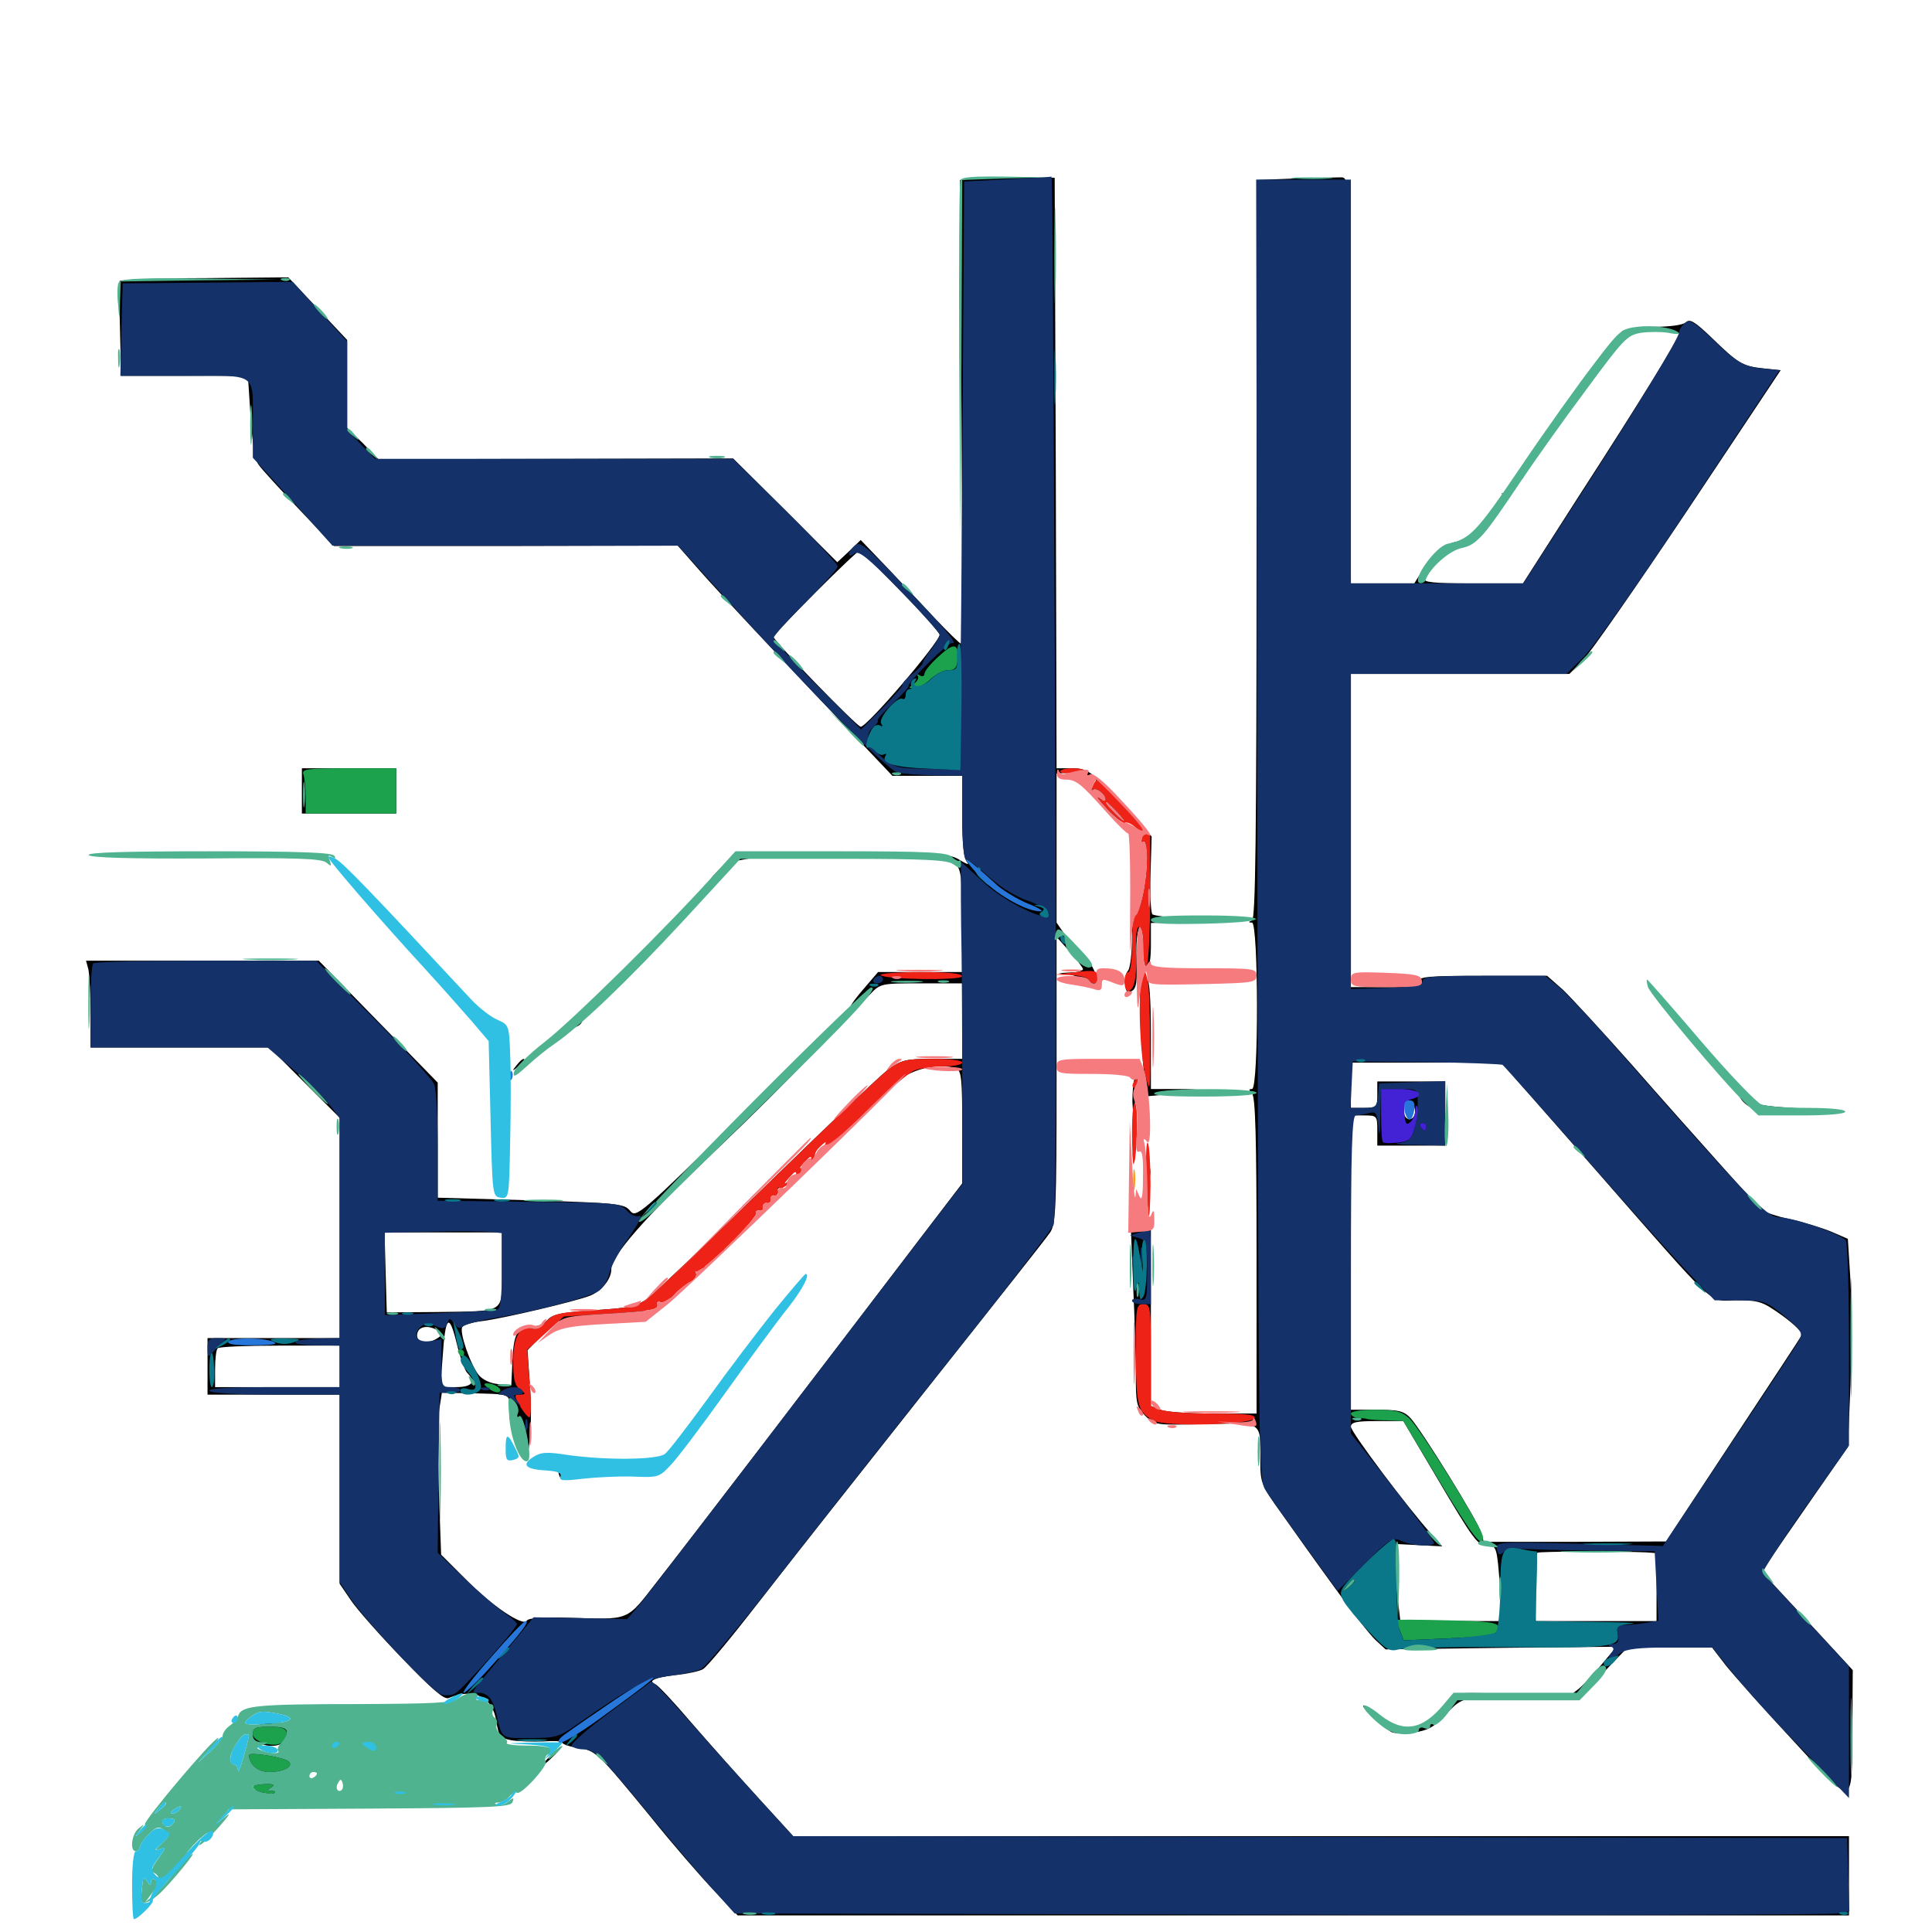 <svg xmlns="http://www.w3.org/2000/svg" viewBox="0 -1000 1000 1000">
	<path fill="#000000" d="M504.688 -907.617L496.875 -906.836L497.656 -786.914C498.047 -720.898 498.047 -666.797 497.461 -666.797C496.875 -666.797 490.82 -672.656 483.984 -679.883C477.148 -687.109 465.82 -699.219 458.594 -706.836L445.508 -720.508L439.453 -714.648L433.398 -708.984L406.445 -735.938L379.492 -762.695L287.695 -762.5L195.898 -762.305L187.891 -770.508L179.688 -778.516V-801.367V-824.023L164.453 -840.234L149.219 -856.445L105.859 -856.055C82.031 -856.055 62.305 -855.273 61.914 -854.492C61.719 -853.906 61.719 -842.578 62.109 -829.492L62.695 -805.469H95.508H128.32L129.688 -784.57C130.469 -771.875 132.031 -761.914 133.789 -759.57C135.156 -757.422 144.727 -747.07 154.688 -736.523L172.852 -717.383H261.914L350.781 -717.578L362.305 -704.492C372.656 -692.773 395.508 -668.359 447.266 -613.867L461.914 -598.438H480.078H498.047V-577.344C498.047 -563.086 498.828 -555.469 500.586 -553.711C501.758 -552.148 500.391 -552.734 497.07 -554.688C491.992 -558.008 486.914 -558.398 449.219 -558.594C417.578 -558.789 411.328 -558.594 423.828 -557.422C433.008 -556.641 451.953 -555.859 466.211 -555.664C486.719 -555.469 492.578 -554.883 494.922 -552.344C497.461 -550 498.047 -544.336 498.047 -523.047V-496.875H476.172H454.492L447.461 -488.672C443.555 -484.18 440.43 -480.078 440.43 -479.297C440.43 -478.711 415.43 -453.711 384.961 -423.828C331.055 -370.898 329.297 -369.531 326.172 -373.242C323.242 -376.953 319.922 -377.344 274.805 -378.711L226.562 -380.078V-409.961V-439.648L195.703 -471.289L165.039 -502.734H104.688H44.531L45.703 -498.438C46.289 -495.898 46.875 -485.742 46.875 -475.977V-457.812H93.164H139.453L157.617 -439.648L175.781 -421.484V-364.453V-307.422H141.602H107.422V-292.773V-278.125H141.602H175.781V-229.102V-180.273L181.641 -171.68C184.766 -166.992 196.875 -153.32 208.398 -141.406C223.438 -125.781 229.883 -120.117 232.227 -121.094C245.117 -126.562 255.078 -121.68 256.836 -109.18C258.203 -101.172 258.789 -100.391 264.844 -99.219C268.359 -98.633 275.781 -98.438 281.055 -98.633C286.523 -99.023 291.016 -98.828 291.016 -98.047C291.016 -97.266 294.727 -95.898 299.219 -95.312C308.594 -93.75 309.18 -93.164 337.109 -59.18C348.047 -45.508 362.695 -28.711 369.531 -21.484L381.836 -8.594H669.531H957.031V-29.102V-49.609H683.789H410.547L392.188 -69.727C382.227 -80.664 366.602 -98.242 357.617 -108.594C348.828 -118.945 340.43 -127.93 339.062 -128.32C334.961 -129.883 339.258 -131.836 349.805 -133.008C355.664 -133.594 361.914 -134.961 363.672 -135.938C365.625 -136.719 379.102 -153.125 393.945 -172.266C408.594 -191.211 447.656 -240.625 480.469 -282.031C513.281 -323.438 541.797 -359.375 543.555 -362.109C546.484 -366.406 546.875 -374.609 546.875 -441.016V-515.039L553.711 -507.422C557.422 -503.32 560.352 -499.219 560.547 -498.438C560.547 -497.461 557.617 -496.68 554.297 -496.68L547.852 -496.289L553.711 -495.508C557.031 -494.922 561.133 -493.164 562.891 -491.602C566.016 -488.867 566.406 -488.867 567.578 -491.602C568.75 -494.727 563.281 -504.688 560.547 -504.688C559.57 -504.688 556.25 -508.594 552.93 -513.672L546.875 -522.461V-561.133V-599.609L554.883 -600.195C561.719 -600.586 562.891 -600 561.719 -597.266C560.742 -594.727 560.938 -594.531 563.086 -596.094C566.602 -599.023 568.945 -596.68 566.016 -593.164C564.258 -591.016 564.453 -590.625 566.406 -591.016C567.773 -591.406 569.336 -590.43 569.922 -588.867C570.508 -587.109 569.922 -586.719 568.164 -587.695C566.602 -588.477 568.945 -585.547 573.047 -581.25C578.906 -575.195 581.445 -573.633 583.203 -575.195C587.305 -578.516 593.75 -566.211 593.75 -555.078C593.75 -542.969 589.648 -525.391 587.5 -528.516C586.719 -529.883 585.938 -524.023 585.938 -515.234C585.938 -506.641 584.961 -498.633 583.789 -497.461C582.617 -496.289 582.031 -493.164 582.422 -490.234C582.812 -486.328 583.594 -485.742 585.938 -487.109C588.281 -488.477 588.672 -492.188 588.281 -503.516C587.891 -512.109 588.672 -518.555 589.844 -519.336C591.016 -520.117 591.797 -516.602 591.797 -509.766C591.797 -503.711 592.773 -498.828 593.75 -498.828C594.922 -498.828 595.703 -504.102 595.703 -510.547V-522.266L618.75 -522.656L641.602 -522.852L619.727 -524.219C607.617 -524.805 597.266 -525.977 596.484 -526.758C595.703 -527.539 595.117 -536.914 595.508 -547.656L596.094 -566.992L583.984 -580.273C565.039 -600.977 563.281 -602.344 554.688 -602.344H546.875L546.484 -755.273L545.898 -908.008L529.297 -908.203C520.117 -908.203 509.18 -908.008 504.688 -907.617ZM466.406 -693.945C477.344 -682.617 486.328 -672.461 486.328 -671.484C486.328 -667.578 448.828 -623.828 445.508 -623.828C443.555 -623.828 400.391 -668.359 400.391 -670.312C400.391 -672.07 444.141 -715.82 445.312 -715.234C445.898 -714.844 455.273 -705.273 466.406 -693.945ZM577.344 -580.469L583.008 -574.023L576.758 -579.688C570.703 -585.156 569.336 -586.719 570.898 -586.719C571.289 -586.719 574.023 -583.789 577.344 -580.469ZM498.047 -471.484V-451.953H482.812C468.945 -451.953 466.602 -451.367 459.766 -446.484C455.664 -443.359 427.539 -416.602 397.266 -387.109C367.188 -357.617 339.453 -331.25 335.742 -328.32C329.688 -323.828 326.562 -323.047 307.812 -321.875C290.625 -320.703 285.938 -319.727 283.398 -316.797C281.836 -314.844 278.125 -313.281 275.195 -313.281C267.773 -313.281 265.82 -309.766 265.234 -295.508L264.648 -283.008L257.812 -283.594C253.711 -283.984 249.609 -285.938 247.656 -288.477C243.359 -293.945 237.695 -310.547 239.258 -313.086C239.844 -314.258 244.531 -315.625 249.609 -316.211C260.547 -317.578 297.656 -326.367 305.273 -329.297C311.328 -331.641 316.406 -337.891 316.406 -342.969C316.406 -350 333.594 -369.531 368.945 -403.125C408.008 -440.234 442.773 -476.562 441.797 -479.688C441.602 -480.664 441.992 -481.055 442.969 -480.469C443.945 -479.883 447.266 -482.031 450.195 -485.156C455.664 -491.016 456.055 -491.016 476.953 -491.016H498.047ZM494.922 -446.875C497.656 -445.898 498.047 -441.406 498.047 -416.602V-387.5L474.609 -356.836C419.922 -284.961 354.492 -199.609 340.625 -182.031C323.633 -160.352 327.148 -161.719 292.773 -162.695C280.859 -163.086 273.438 -162.5 272.656 -161.133C270.703 -158.008 254.492 -168.75 240.625 -183.008L228.32 -195.312L227.148 -228.516C226.562 -246.68 226.562 -265.625 227.344 -270.312L228.711 -279.102L240.82 -278.906C265.82 -278.32 263.672 -279.102 263.672 -269.531C263.672 -264.648 264.648 -260.156 265.625 -259.57C266.797 -258.984 267.578 -256.25 267.578 -253.516C267.578 -250.781 268.75 -247.266 270.312 -245.898C272.461 -243.555 273.242 -244.922 274.219 -255.078C275 -261.523 275 -274.609 274.219 -283.984L273.047 -301.172L281.25 -309.375C289.453 -317.578 289.648 -317.578 305.469 -318.359C314.062 -318.75 323.633 -318.945 326.562 -319.141C329.297 -319.141 334.375 -321.289 337.695 -324.219C341.016 -326.953 344.531 -328.711 345.508 -327.93C346.68 -327.344 348.438 -328.906 349.805 -331.25C352.344 -335.742 360.938 -343.555 363.672 -343.555C364.648 -343.555 365.039 -344.141 364.844 -344.727C363.867 -347.07 371.484 -354.297 373.633 -352.93C374.609 -352.344 375 -352.734 374.414 -353.711C373.633 -354.883 375 -357.422 377.539 -359.375C381.641 -363.086 381.641 -363.086 378.906 -359.18C376.172 -355.469 376.172 -355.469 379.492 -358.008C381.25 -359.57 382.422 -361.133 381.836 -361.719C380.664 -363.086 439.453 -422.656 441.992 -422.656C442.773 -422.656 442.969 -421.875 442.383 -420.703C440.039 -416.797 442.773 -418.945 449.414 -425.977L456.055 -433.398L449.219 -427.539L442.383 -421.68L448.047 -427.93C451.172 -431.445 454.297 -433.984 454.883 -433.398C455.273 -432.812 458.594 -434.961 461.914 -438.281C470.312 -446.484 485.742 -450.391 494.922 -446.875ZM259.766 -342.773C259.766 -319.727 262.5 -321.484 225.586 -320.898L200.195 -320.703L199.609 -341.406L199.023 -362.109H229.492H259.766ZM241.797 -289.453C246.484 -284.766 244.336 -282.031 236.133 -282.031H227.93L229.102 -297.461C230.469 -318.75 232.422 -320.898 236.328 -304.883C238.086 -297.656 240.625 -290.625 241.797 -289.453ZM226.562 -311.328C229.102 -309.57 229.102 -309.18 226.562 -307.422C220.703 -303.516 214.258 -305.469 216.211 -310.547C217.383 -313.672 222.266 -314.062 226.562 -311.328ZM175.781 -292.773V-282.031H143.555H111.328V-291.406C111.328 -296.68 111.914 -301.562 112.695 -302.148C113.281 -302.93 127.93 -303.516 144.922 -303.516H175.781ZM289.062 -238.281C289.062 -236.719 289.844 -234.961 290.82 -234.375C291.797 -233.594 292.188 -234.961 291.602 -237.109C290.43 -241.602 289.062 -242.188 289.062 -238.281ZM670.508 -907.617L650.391 -906.836V-715.625C650.391 -564.648 649.805 -524.414 648.047 -523.633C646.094 -522.852 646.094 -522.461 648.047 -522.461C651.367 -522.266 651.562 -436.328 648.047 -436.328C646.289 -436.328 646.289 -435.742 648.047 -433.984C649.805 -432.227 650.391 -410.938 650.391 -350V-268.359H628.125C615.82 -268.359 603.516 -269.141 600.781 -270.312L595.703 -272.266V-317.773V-363.281L590.43 -363.672L585.352 -364.062L586.523 -334.375C587.305 -318.164 587.891 -297.461 587.891 -288.477C587.891 -273.633 588.281 -271.68 592.773 -267.188C597.656 -262.305 598.242 -262.305 624.023 -262.891C654.102 -263.477 652.344 -264.844 652.344 -243.75C652.344 -232.227 652.93 -231.055 663.477 -216.406C669.531 -207.812 681.641 -190.82 690.625 -178.516C699.414 -166.211 708.984 -153.906 711.914 -151.172L717.188 -146.289L776.953 -147.07L836.719 -147.656L828.32 -137.695C823.633 -132.227 818.164 -126.367 816.016 -125C813.672 -123.438 813.086 -121.875 814.258 -121.094C815.43 -120.312 822.07 -125.977 829.297 -133.594L842.383 -147.266H864.258H886.133L893.359 -137.891C897.461 -132.812 913.086 -115.234 928.32 -98.828C960.742 -63.867 958.398 -63.086 958.789 -107.617L958.984 -135.547L935.547 -160.938L911.914 -186.328L915.43 -191.602C917.383 -194.727 927.344 -209.18 937.695 -224.023L956.445 -250.977L957.812 -283.008C958.398 -300.781 958.398 -325 957.812 -336.914L956.445 -358.789L947.852 -362.5C943.164 -364.453 933.594 -367.383 926.367 -368.945C919.336 -370.508 912.5 -372.852 911.133 -374.219C909.961 -375.586 900.586 -385.938 890.43 -397.266C880.273 -408.594 859.57 -431.836 844.531 -449.023C829.297 -466.211 813.281 -483.594 808.984 -487.695L800.781 -494.922H767.578C739.453 -494.922 734.375 -494.531 734.375 -491.992C734.375 -489.648 731.055 -489.062 716.797 -489.062H699.219V-570.117V-651.172H755.859H812.305L819.141 -658.008C822.852 -661.719 847.461 -697.07 873.828 -736.523L921.68 -808.398L912.305 -809.375C901.953 -810.547 900 -811.523 885.352 -825.781C877.344 -833.398 874.609 -835.156 872.656 -833.203C871.289 -831.836 864.648 -830.859 856.445 -830.859C848.242 -830.859 841.406 -829.883 839.648 -828.516C834.766 -824.414 821.68 -807.422 823.438 -807.422C824.414 -807.422 823.047 -806.055 820.703 -804.297C818.359 -802.734 816.797 -800.586 817.383 -799.609C817.969 -798.828 816.992 -797.461 815.234 -796.875C813.672 -796.289 812.891 -794.922 813.477 -793.75C814.062 -792.773 813.867 -791.797 812.695 -791.797C810.547 -791.797 790.82 -764.453 791.211 -761.719C791.211 -760.742 790.234 -759.375 788.867 -758.398C787.5 -757.617 786.133 -755.469 785.938 -753.906C785.742 -752.148 786.328 -751.367 787.5 -751.953C788.477 -752.539 788.867 -753.516 788.477 -754.102C787.891 -754.492 789.648 -757.227 792.188 -759.961C794.727 -762.695 796.289 -765.625 795.703 -766.602C795.117 -767.578 795.508 -768.359 796.484 -768.359C798.438 -768.359 815.039 -790.82 814.648 -792.773C814.453 -793.359 816.211 -795.703 818.75 -797.656C821.289 -799.805 822.461 -801.367 821.484 -801.562C820.703 -801.562 821.875 -803.32 824.414 -805.469C826.953 -807.422 828.516 -809.18 827.734 -809.375C826.953 -809.375 830.469 -813.867 835.742 -819.141C845.117 -828.711 845.312 -828.906 857.227 -828.906C863.672 -828.906 869.141 -828.125 869.141 -827.344C869.141 -825.195 849.414 -792.969 816.797 -742.578L788.281 -698.047H762.109C741.797 -698.047 736.328 -698.633 737.5 -700.586C743.164 -710.156 747.07 -713.672 755.664 -716.602C762.891 -718.945 766.602 -721.68 771.289 -728.32C774.805 -733.203 776.953 -737.109 776.172 -737.109C775.391 -737.109 776.172 -738.281 778.32 -739.648C781.25 -741.992 781.445 -742.578 779.102 -743.945C777.539 -744.922 776.953 -744.922 777.539 -744.141C778.32 -743.359 776.758 -740.43 774.219 -737.695C771.68 -734.961 769.922 -732.227 770.312 -731.641C772.07 -730.078 758.203 -719.531 754.492 -719.531C749.219 -719.531 741.406 -713.281 736.328 -704.883L732.031 -698.047H715.625H699.219L698.828 -803.125C698.242 -906.445 698.242 -908.008 694.336 -908.203C692.188 -908.203 681.445 -908.008 670.508 -907.617ZM824.609 -395.898C891.211 -319.922 883.594 -326.953 898.828 -326.953C910.547 -326.953 912.305 -326.367 922.656 -318.945C929.102 -314.258 933.203 -310.156 932.422 -308.789C931.836 -307.422 915.625 -283.008 896.68 -254.297L862.305 -202.148L815.234 -201.953H767.969L766.797 -206.445C765.43 -211.914 735.938 -259.57 730.078 -266.016C726.562 -269.727 723.828 -270.312 712.5 -270.312H699.219V-346.484V-422.656H706.055C712.695 -422.656 712.891 -422.461 712.891 -414.844V-407.031H730.469H748.047V-423.633V-440.234H730.469H712.891V-433.398C712.891 -426.953 712.5 -426.562 706.055 -426.562H699.219V-438.281V-450H738.086H777.148ZM732.422 -424.414C732.422 -422.461 731.055 -420.703 729.492 -420.703C726.562 -420.703 725.391 -426.758 727.734 -429.102C729.883 -431.055 732.422 -428.516 732.422 -424.414ZM743.359 -235.742C762.695 -202.93 764.844 -200 769.727 -200C774.609 -200 774.805 -199.414 776.367 -179.102L777.734 -160.938H751.367H724.805L723.633 -171.289C722.852 -176.758 722.656 -185.742 723.047 -191.016L723.633 -200.781L734.961 -200.195L746.484 -199.609L740.625 -206.25C728.516 -219.727 699.219 -258.789 699.219 -261.523C699.219 -263.867 702.148 -264.453 712.695 -264.453H726.367ZM852.148 -196.484L857.422 -196.094V-178.516V-160.938H826.172H794.922V-178.125C794.922 -187.695 795.312 -195.898 795.703 -196.289C796.484 -197.07 839.844 -197.07 852.148 -196.484ZM781.836 -747.852C781.836 -746.289 782.617 -745.508 783.594 -746.094C784.57 -746.68 784.766 -748.047 784.18 -749.023C782.422 -751.562 781.836 -751.172 781.836 -747.852ZM156.25 -590.625V-578.906H180.664H205.078V-590.625V-602.344H180.664H156.25ZM76.562 -558.008C59.766 -558.203 73.633 -558.594 107.422 -558.594C141.211 -558.594 155.078 -558.203 138.281 -558.008C121.289 -557.617 93.555 -557.617 76.562 -558.008ZM383.789 -558.008C379.688 -557.031 367.188 -546.094 367.188 -543.555C367.188 -542.773 361.914 -537.109 355.469 -530.859C349.023 -524.805 344.141 -519.141 344.727 -518.75C345.312 -518.164 343.359 -515.039 340.43 -511.914C337.305 -508.594 336.133 -506.641 337.5 -507.422C338.672 -508.203 349.219 -519.141 360.547 -531.641L381.445 -554.492L393.359 -556.641C404.883 -558.984 405.078 -558.984 396.484 -558.984C391.602 -558.984 385.938 -558.594 383.789 -558.008ZM355.469 -527.539C355.469 -527.148 353.125 -524.805 350.195 -522.07L344.727 -517.383L349.414 -522.852C353.906 -527.734 355.469 -529.102 355.469 -527.539ZM590.625 -490.234C589.258 -486.914 591.016 -449.609 592.773 -439.844L594.141 -432.617L607.227 -433.789C624.219 -435.352 624.805 -436.328 608.789 -436.328H595.703V-464.648C595.703 -482.812 594.922 -492.969 593.75 -492.969C592.578 -492.969 591.211 -491.797 590.625 -490.234ZM293.945 -469.531C292.383 -467.773 291.016 -465.43 291.016 -464.453C291.016 -463.477 291.992 -464.258 293.164 -466.211C294.336 -467.969 295.898 -469.141 296.68 -468.555C297.656 -468.164 299.414 -468.75 300.586 -470.117C303.906 -474.219 297.656 -473.633 293.945 -469.531ZM267.383 -448.633C264.844 -445.508 265.039 -445.312 268.164 -447.852C269.922 -449.219 271.484 -450.781 271.484 -451.172C271.484 -452.734 269.922 -451.758 267.383 -448.633ZM587.109 -441.211C586.523 -439.453 586.133 -434.375 586.133 -429.883C586.523 -422.07 586.523 -422.266 587.891 -432.422C589.258 -443.945 589.062 -446.289 587.109 -441.211ZM900.391 -432.812C900.391 -431.641 902.344 -429.297 904.688 -427.734C908.203 -425.195 913.867 -424.609 930.664 -425L952.148 -425.391L930.273 -426.367C912.695 -427.344 907.812 -428.32 904.492 -431.25C902.148 -433.398 900.391 -433.984 900.391 -432.812ZM586.328 -402.148C586.328 -399.023 586.719 -397.852 587.305 -399.805C587.695 -401.562 587.695 -404.297 587.305 -405.664C586.719 -406.836 586.328 -405.469 586.328 -402.148ZM594.141 -393.359C594.141 -390.625 594.531 -389.648 595.117 -391.016C595.508 -392.188 595.508 -394.531 595.117 -395.898C594.531 -397.07 594.141 -396.094 594.141 -393.359ZM747.266 -116.992C737.109 -103.711 725.195 -101.953 713.867 -111.914C709.766 -115.43 706.25 -117.773 705.664 -117.188C704.688 -116.211 714.648 -106.836 720.117 -103.516C721.68 -102.734 727.148 -102.539 732.031 -103.32C739.062 -104.297 742.578 -106.25 748.242 -112.5C754.883 -119.727 756.641 -120.703 767.969 -121.875L780.273 -123.242L766.406 -123.633C752.539 -123.828 752.344 -123.828 747.266 -116.992ZM802.344 -120.508C800.781 -121.094 801.367 -121.68 803.516 -121.68C805.664 -121.875 806.836 -121.289 806.055 -120.703C805.469 -120.117 803.711 -119.922 802.344 -120.508ZM130.859 -104.297C129.297 -101.367 129.688 -100.195 132.617 -98.438C139.648 -94.727 147.266 -96.094 149.609 -101.367C152.539 -107.422 151.562 -108.203 141.406 -108.203C134.961 -108.203 132.422 -107.227 130.859 -104.297ZM127.734 -90.234C127.734 -88.281 128.516 -86.719 129.297 -86.719C130.078 -86.719 130.859 -83.398 131.25 -79.492C131.836 -72.07 131.836 -72.07 141.211 -71.484C152.539 -70.703 153.32 -74.023 142.578 -77.148C132.617 -80.273 132.617 -82.812 142.578 -82.812C147.852 -82.812 150.977 -83.789 151.758 -85.742C153.32 -90.039 152.539 -90.43 139.453 -92.188C128.906 -93.555 127.734 -93.359 127.734 -90.234ZM283.008 -89.258L278.32 -83.789L283.789 -88.477C288.672 -92.969 290.039 -94.531 288.477 -94.531C288.086 -94.531 285.742 -92.188 283.008 -89.258ZM125.391 -80.859C125.391 -78.125 125.781 -77.148 126.367 -78.516C126.758 -79.688 126.758 -82.031 126.367 -83.398C125.781 -84.57 125.391 -83.594 125.391 -80.859Z"/>
	<path fill="#ff9906" d="M586.523 -389.453C586.523 -384.57 586.914 -382.617 587.305 -385.156C587.695 -387.5 587.695 -391.406 587.305 -393.945C586.914 -396.289 586.523 -394.336 586.523 -389.453Z"/>
	<path fill="#ef2218" d="M548.828 -600.781C548.828 -601.562 551.562 -602.344 554.688 -602.344C558.008 -602.344 560.547 -601.953 560.547 -601.562C560.547 -601.172 558.008 -600.391 554.688 -600C551.562 -599.414 548.828 -599.805 548.828 -600.781ZM565.625 -593.164C564.844 -591.211 564.844 -590.43 565.625 -591.211C567.188 -592.773 572.266 -589.062 572.266 -586.328C572.266 -585.156 570.703 -585.547 568.945 -586.914C566.992 -588.281 568.945 -585.742 573.047 -581.25C577.344 -576.953 581.25 -573.633 582.031 -574.023C584.57 -575.586 591.992 -568.75 591.016 -565.82C590.43 -564.258 590.82 -563.672 591.797 -564.258C594.336 -565.82 594.336 -551.172 591.797 -537.695C590.625 -531.836 588.867 -526.953 587.891 -526.562C586.719 -526.172 585.938 -519.336 585.938 -511.328C585.938 -502.93 585.156 -496.875 583.984 -496.875C583.008 -496.875 582.031 -494.727 582.031 -491.992C582.031 -489.258 582.812 -487.109 583.789 -487.109C587.109 -487.109 588.477 -493.945 588.086 -507.227C587.695 -515.625 588.281 -520.312 589.648 -520.312C591.016 -520.312 591.797 -515.82 591.797 -509.18C591.797 -501.953 592.383 -498.828 593.555 -500.586C594.531 -501.953 595.312 -517.773 595.312 -535.352V-567.383L582.227 -581.836C575.195 -589.648 568.75 -596.289 568.164 -596.289C567.383 -596.484 566.211 -594.922 565.625 -593.164ZM578.125 -579.883C580.664 -577.148 582.227 -575 581.641 -575C581.25 -575 578.711 -577.148 576.172 -579.883C573.633 -582.617 572.07 -584.766 572.656 -584.766C573.047 -584.766 575.586 -582.617 578.125 -579.883ZM555.664 -496.68L545.898 -495.508L554.102 -495.312C558.594 -495.117 562.891 -494.141 563.477 -492.969C565.234 -490.039 568.359 -490.625 568.359 -493.75C568.359 -497.852 566.797 -498.047 555.664 -496.68ZM455.859 -495.312C455.273 -496.094 464.648 -496.875 476.367 -496.875C490.43 -496.875 498.047 -496.094 498.047 -494.727C498.047 -492.383 457.227 -492.969 455.859 -495.312ZM591.016 -492.383C588.867 -483.789 590.039 -453.516 592.969 -442.969C595.312 -433.789 595.508 -434.766 595.312 -460.742C595.312 -475.781 594.727 -490.234 593.945 -492.969L592.578 -497.852ZM459.766 -446.484C455.664 -443.359 427.539 -416.602 397.266 -387.109C367.188 -357.617 339.453 -331.25 335.742 -328.32C329.688 -323.828 326.562 -323.047 307.812 -321.875C288.867 -320.703 286.133 -319.922 282.617 -315.82C280.078 -313.086 277.344 -311.719 275.195 -312.305C269.141 -314.258 265.625 -308.008 265.625 -295.312C265.625 -286.328 266.406 -282.812 269.141 -280.859C272.266 -278.516 272.266 -278.32 269.141 -278.125C266.016 -278.125 266.016 -277.734 269.141 -272.266C270.898 -269.141 273.242 -266.406 274.023 -266.406C275 -266.406 275 -274.219 274.219 -283.984L272.852 -301.367L282.422 -309.961L291.797 -318.555L312.5 -319.922C337.891 -321.484 341.016 -322.07 340.234 -325C340.039 -326.172 340.625 -326.758 341.797 -325.977C342.773 -325.391 345.898 -326.953 348.633 -329.688C351.367 -332.422 355.273 -335.547 357.617 -336.719C359.766 -337.891 360.938 -339.844 360.156 -341.211C359.375 -342.578 359.57 -342.773 360.352 -341.992C362.5 -340.234 392.773 -369.922 391.406 -372.266C390.82 -373.242 391.406 -373.633 392.969 -373.438C394.336 -373.047 395.312 -374.023 394.922 -375.391C394.727 -376.562 395.703 -377.539 396.875 -377.344C398.242 -376.953 399.219 -377.93 398.828 -379.297C398.633 -380.469 399.609 -381.445 400.781 -381.25C402.148 -380.859 402.93 -382.031 402.734 -383.594C402.344 -385.156 402.734 -385.938 403.516 -384.961C405.273 -383.203 421.875 -398.828 421.875 -402.344C421.875 -403.516 423.438 -405.859 425.195 -407.227C427.344 -409.18 427.93 -409.18 426.953 -407.617C423.242 -401.367 429.883 -406.641 448.047 -424.414C458.984 -435.156 470.312 -444.727 473.242 -445.898C476.367 -447.07 483.203 -448.047 488.477 -448.047C493.75 -448.047 498.047 -449.023 498.047 -450C498.047 -451.172 491.602 -451.953 482.812 -451.953C468.945 -451.953 466.602 -451.367 459.766 -446.484ZM419.922 -400.391C419.922 -400 418.359 -398.438 416.602 -397.07C413.477 -394.531 413.281 -394.727 415.82 -397.852C418.359 -400.977 419.922 -401.953 419.922 -400.391ZM412.109 -392.578C412.109 -392.188 410.547 -390.625 408.789 -389.258C405.664 -386.719 405.469 -386.914 408.008 -390.039C410.547 -393.164 412.109 -394.141 412.109 -392.578ZM586.914 -440.039C586.133 -438.867 585.938 -437.695 586.523 -437.109C586.914 -436.523 587.891 -437.5 588.477 -439.258C589.844 -442.578 588.672 -443.164 586.914 -440.039ZM585.938 -414.062C585.938 -404.492 586.328 -397.07 586.719 -397.461C588.477 -399.414 589.258 -426.172 587.695 -428.711C586.719 -430.469 585.938 -425 585.938 -414.062ZM593.359 -391.797C594.141 -365.625 595.117 -363.086 595.508 -386.523C595.508 -397.266 594.922 -407.227 594.141 -408.398C593.359 -409.766 592.969 -402.344 593.359 -391.797ZM587.891 -299.219C588.086 -271.875 588.867 -269.141 597.266 -264.648C603.516 -261.328 648.047 -262.5 649.414 -266.016C650 -267.773 644.922 -268.359 627.93 -268.359C615.82 -268.359 603.516 -269.141 600.781 -270.312L595.703 -272.266V-298.633C595.703 -323.633 595.508 -325 591.797 -325C588.086 -325 587.891 -323.633 587.891 -299.219Z"/>
	<path fill="#1ca14c" d="M485.742 -660.156C481.641 -656.445 478.516 -652.539 478.516 -651.367C478.516 -650 477.344 -649.609 476.172 -650.391C474.805 -651.172 474.219 -651.172 475 -650.195C475.781 -649.414 475 -647.461 473.047 -646.094C469.922 -643.75 469.922 -643.75 473.633 -643.945C475.781 -644.141 479.492 -646.289 482.031 -648.828C484.57 -651.172 488.477 -653.125 490.82 -653.125C494.336 -653.125 495.312 -654.297 495.703 -658.789C496.289 -667.188 493.75 -667.578 485.742 -660.156ZM157.031 -599.219C157.617 -597.461 158.203 -592.188 158.203 -587.5V-578.906H181.641H205.078V-590.625V-602.344H180.469C158.789 -602.344 156.055 -601.953 157.031 -599.219ZM237.305 -299.609C237.891 -298.633 238.867 -297.656 239.453 -297.656C239.844 -297.656 240.234 -298.633 240.234 -299.609C240.234 -300.781 239.258 -301.562 238.086 -301.562C237.109 -301.562 236.719 -300.781 237.305 -299.609ZM252.93 -281.25C255.078 -279.688 257.617 -278.906 258.398 -279.492C260.547 -280.859 256.055 -283.984 252.148 -283.984C250 -283.984 250.391 -283.203 252.93 -281.25ZM699.219 -268.359C699.219 -267.383 700.781 -266.211 702.734 -266.211C704.492 -266.016 707.031 -265.82 708.008 -265.43C709.18 -265.234 713.672 -264.844 718.164 -264.844L726.367 -264.453L745.117 -233.203C762.5 -204.297 767.578 -197.852 767.578 -204.492C767.578 -208.594 734.961 -260.938 729.297 -266.016C725.391 -269.531 722.07 -270.312 711.719 -270.312C704.688 -270.312 699.219 -269.531 699.219 -268.359ZM722.656 -161.523C722.656 -161.328 723.633 -158.789 724.609 -156.055L726.562 -150.977L749.219 -151.953C773.047 -153.125 775.391 -153.711 775.391 -158.008C775.391 -160.156 769.922 -160.938 749.023 -161.328C734.57 -161.719 722.656 -161.719 722.656 -161.523ZM130.859 -102.539C130.859 -97.852 144.141 -94.727 146.68 -98.828C150.195 -104.297 148.438 -106.25 139.648 -106.25C132.422 -106.25 130.859 -105.664 130.859 -102.539ZM128.906 -91.602C128.906 -86.719 133.594 -82.812 139.258 -82.812C146.875 -82.812 152.148 -85.742 149.414 -88.281C147.07 -90.43 128.906 -93.359 128.906 -91.602ZM130.859 -75C130.859 -73.047 140.625 -70.508 142.188 -72.07C142.773 -72.656 141.992 -73.047 140.43 -73.047C138.086 -73.047 138.086 -73.438 140.625 -75C142.578 -76.172 141.602 -76.758 137.109 -76.562C133.594 -76.367 130.859 -75.781 130.859 -75Z"/>
	<path fill="#143269" d="M521.484 -907.227L499.023 -906.055L498.047 -753.711C497.266 -633.594 496.484 -601.367 494.727 -601.562C493.359 -601.758 485.547 -601.953 477.539 -602.148C464.258 -602.344 462.5 -602.93 456.055 -608.398C448.633 -614.844 447.461 -619.922 452.148 -623.828C453.906 -625.195 454.883 -626.758 454.297 -627.148C453.906 -627.539 457.422 -631.641 462.109 -635.938C466.797 -640.234 470.508 -644.336 470.312 -644.922C469.727 -646.875 490.82 -667.578 492.773 -667.188C496.289 -666.211 489.062 -674.805 467.969 -696.875C448.633 -717.188 445.312 -719.922 442.578 -717.773C440.82 -716.211 439.453 -714.258 439.453 -713.281C439.453 -712.109 440.625 -712.109 442.188 -713.477C444.336 -715.234 449.023 -711.719 465.82 -694.336C477.344 -682.617 486.523 -672.266 486.523 -671.289C486.328 -670.508 484.375 -667.188 482.031 -663.867C479.492 -660.742 477.539 -657.422 477.539 -656.641C477.539 -656.055 475.195 -653.516 472.266 -651.172C469.336 -649.023 466.992 -646.484 467.188 -645.703C467.383 -644.922 462.5 -639.453 456.641 -633.398L445.703 -622.461L423.047 -645.117C410.547 -657.617 400.391 -668.75 400.391 -669.727C400.391 -670.898 407.812 -679.102 416.992 -688.281C426.172 -697.461 433.594 -705.664 433.594 -706.836C433.594 -708.008 421.484 -721.094 406.641 -735.742L379.492 -762.5H286.914H194.141L186.914 -769.922L179.688 -777.344V-800.391V-823.242L165.625 -838.672L151.562 -854.102L107.422 -853.711L63.477 -853.32L62.891 -829.492L62.305 -805.469H95.508C133.984 -805.469 130.859 -807.812 130.859 -779.883V-763.086L151.562 -740.43L172.07 -717.578H261.523H350.977L373.438 -692.773C419.336 -641.992 459.18 -601.367 464.453 -600.195C467.383 -599.414 476.172 -598.828 483.984 -598.633L498.047 -598.438V-576.953C498.047 -565.234 498.828 -555.469 499.805 -555.469C500.781 -555.469 506.055 -551.367 511.719 -546.289C517.773 -540.82 525.977 -535.742 532.031 -533.789C537.5 -531.836 542.188 -529.102 542.578 -527.344C543.75 -521.484 519.922 -533.008 508.594 -543.75C502.93 -549.023 498.047 -553.516 497.656 -553.516C497.266 -553.516 497.266 -539.258 497.461 -521.875C497.852 -504.297 498.047 -466.992 498.047 -438.672L498.242 -387.305L492.578 -380.078C489.453 -376.172 453.125 -328.516 411.523 -274.219C370.117 -219.922 333.594 -172.461 330.469 -168.75L324.609 -161.914L300.391 -162.5L276.172 -162.891L264.648 -148.828C241.797 -121.484 243.359 -123.828 247.656 -123.828C252.344 -123.828 255.078 -120.703 256.836 -113.086C259.961 -99.609 258.984 -100.391 274.414 -100.391C287.5 -100.391 289.453 -100.977 298.047 -107.031C326.172 -126.758 335.156 -131.445 346.875 -132.617C353.125 -133.398 360.352 -134.766 362.891 -136.133C365.234 -137.305 383.398 -158.984 403.125 -184.18C422.852 -209.57 462.5 -259.766 491.211 -295.703C519.922 -331.641 544.141 -363.281 545.312 -366.016C546.68 -369.336 546.875 -458.203 546.094 -637.5C544.922 -875.977 544.727 -910.156 544.141 -908.594C543.945 -908.398 533.789 -907.812 521.484 -907.227ZM650.781 -570.703C651.367 -237.891 651.367 -234.18 655.273 -228.32C657.422 -225 666.602 -212.109 675.781 -199.414L692.383 -176.562L706.445 -190.625C719.727 -203.906 720.898 -204.492 725.586 -202.344C731.055 -199.805 742.188 -199.219 742.188 -201.367C742.188 -202.734 733.789 -213.867 712.5 -241.211L699.219 -258.008V-340.43C699.219 -404.883 699.805 -422.656 701.758 -422.656C702.93 -422.656 706.055 -423.242 708.398 -423.828C712.305 -424.805 712.695 -424.219 713.477 -416.602C713.867 -410.742 714.258 -412.5 714.453 -422.266L714.844 -436.328H724.219C733.594 -436.328 733.789 -436.328 733.789 -430.078C733.984 -426.562 733.203 -420.312 732.227 -416.406C730.664 -410.352 729.492 -409.18 724.023 -408.398C720.703 -408.008 724.609 -407.422 733.008 -407.422L748.047 -407.031V-423.633V-440.43L731.055 -439.844L713.867 -439.258L713.281 -433.008C712.695 -427.148 712.109 -426.562 705.859 -426.562H699.023L699.609 -438.672L700.195 -450.586L738.281 -450.195C759.18 -450 776.953 -449.219 777.734 -448.828C778.516 -448.242 798.242 -426.172 821.484 -399.609C844.922 -373.047 869.141 -345.898 875.781 -339.258L887.5 -326.953H900.586C912.891 -326.953 914.062 -326.562 923.438 -318.945C932.227 -311.719 933.203 -310.352 931.445 -306.641C930.273 -304.297 913.867 -279.492 894.922 -251.172L860.742 -199.805L817.188 -200.977C774.805 -201.953 773.828 -201.953 774.805 -198.047C775.586 -194.922 776.172 -194.727 778.516 -196.875C779.883 -198.438 782.812 -199.219 784.766 -198.633C786.719 -198.242 803.516 -197.656 822.266 -197.461L856.445 -197.07L857.422 -179.102L858.398 -161.133L852.734 -160.156C849.609 -159.57 844.727 -158.984 841.797 -158.984C837.109 -158.984 836.523 -158.398 837.5 -154.102C838.086 -150.391 837.5 -149.219 834.766 -149.023C832.422 -149.023 832.031 -148.438 833.594 -147.852C835.547 -147.07 835.547 -146.289 833.789 -144.141C830.859 -140.625 833.984 -140.82 838.672 -144.336C841.602 -146.484 848.242 -147.266 864.453 -147.266H886.328L893.75 -137.891C903.906 -125.195 915.234 -112.695 937.891 -89.258L957.031 -69.336V-103.516V-137.5L935.156 -161.133C923.047 -174.023 912.891 -185.352 912.5 -186.133C912.305 -186.914 922.07 -202.148 934.375 -219.727L957.031 -251.758V-303.516C957.031 -332.031 956.25 -356.445 955.469 -357.812C953.32 -361.133 928.32 -369.922 920.703 -369.922C914.453 -369.922 903.906 -380.859 835.156 -459.18C823.633 -472.266 810.938 -485.742 807.031 -489.062L799.805 -494.922H768.164C741.797 -494.922 736.328 -494.531 736.328 -492.188C736.328 -489.844 732.227 -489.258 717.773 -488.672L699.219 -488.086V-569.727V-651.172H755.078H810.742L819.336 -659.57C824.219 -664.062 849.023 -699.414 874.609 -738.086L921.094 -808.398L915.234 -808.984C902.93 -809.961 899.609 -811.719 887.5 -823.438C876.953 -833.398 874.609 -834.961 872.07 -832.812C870.508 -831.445 869.141 -829.297 869.141 -828.125C869.141 -825 845.312 -785.938 814.062 -737.695L788.477 -698.047H743.75H699.219V-802.539V-907.031H674.805H650.195ZM738.281 -416.797C738.281 -415.82 737.891 -414.844 737.5 -414.844C736.914 -414.844 735.938 -415.82 735.352 -416.797C734.766 -417.969 735.156 -418.75 736.133 -418.75C737.305 -418.75 738.281 -417.969 738.281 -416.797ZM48.242 -501.367C47.461 -500.781 46.875 -490.625 46.875 -478.906V-457.812H92.773H138.477L152.148 -446.094C159.766 -439.648 168.164 -431.445 170.898 -427.734L175.781 -421.289V-364.453V-307.422L166.602 -307.227C150.977 -307.031 147.461 -303.906 162.695 -303.711L175.781 -303.516V-292.773V-282.031H141.406C119.141 -282.031 107.617 -281.445 108.398 -280.078C109.18 -278.906 122.656 -278.125 142.773 -278.125H175.781V-229.688V-181.055L181.25 -172.852C189.258 -160.938 223.828 -124.219 228.516 -122.852C230.664 -122.266 233.789 -122.461 235.547 -123.438C239.453 -125.586 267.578 -157.227 267.578 -159.375C267.578 -160.156 264.453 -162.891 260.742 -165.43C257.031 -167.969 247.852 -175.977 240.234 -183.203L226.562 -196.289L226.953 -237.695L227.539 -279.102H233.008C235.938 -278.906 238.281 -279.688 238.281 -280.469C238.281 -281.25 236.133 -282.031 233.398 -282.031C228.711 -282.031 228.516 -282.422 228.516 -294.336V-306.836L222.852 -305.859C216.016 -304.883 213.281 -308.594 217.383 -312.891C219.922 -315.234 221.484 -315.43 225.391 -313.672C229.297 -311.914 230.273 -312.109 231.445 -314.844C232.617 -317.969 232.812 -317.969 235.156 -314.844C236.719 -312.5 238.281 -312.109 239.648 -313.477C240.625 -314.453 248.438 -316.602 257.031 -317.969C278.125 -321.484 304.688 -328.516 309.961 -331.836C312.305 -333.398 314.648 -337.5 315.43 -341.016C316.211 -344.531 320.703 -352.93 325.586 -359.57C330.273 -366.406 332.812 -371.289 331.055 -370.703C329.297 -369.922 326.562 -371.094 324.414 -373.438C321.094 -377.344 318.75 -377.539 273.828 -377.93L226.562 -378.516V-406.25C226.562 -421.68 225.781 -436.133 224.805 -438.672C223.828 -441.211 209.766 -456.641 193.359 -473.047L163.672 -502.734H106.641C75.195 -502.734 48.828 -502.148 48.242 -501.367ZM259.766 -342.383C259.766 -328.516 258.984 -322.656 257.422 -322.266C256.055 -321.68 242.383 -320.898 227.148 -320.312L199.219 -319.336V-340.625V-361.914L224.219 -362.5C237.891 -362.891 251.367 -362.695 254.492 -362.305L259.766 -361.719ZM452.148 -492.969C451.562 -491.992 452.344 -491.016 453.906 -491.016C455.664 -491.016 457.031 -491.992 457.031 -492.969C457.031 -494.141 456.25 -494.922 455.273 -494.922C454.102 -494.922 452.734 -494.141 452.148 -492.969ZM589.844 -362.109L584.961 -360.547L589.453 -359.18C593.359 -357.812 593.75 -356.641 593.75 -342.188C593.75 -327.539 593.555 -326.562 589.844 -327.539C587.695 -328.125 585.938 -327.734 585.938 -326.758C585.938 -325.781 588.086 -325 590.82 -325H595.703V-344.531C595.703 -355.273 595.508 -364.062 595.312 -363.867C594.922 -363.672 592.578 -362.891 589.844 -362.109ZM590.43 -349.414C590.43 -345.117 590.82 -343.555 591.211 -346.094C591.602 -348.438 591.602 -351.953 591.211 -353.906C590.625 -355.664 590.234 -353.711 590.43 -349.414ZM586.133 -347.266C586.133 -345.117 586.719 -344.531 587.305 -346.094C587.891 -347.461 587.695 -349.219 587.109 -349.805C586.523 -350.586 585.938 -349.414 586.133 -347.266ZM107.422 -302.148C107.422 -297.656 107.812 -297.266 109.961 -299.805C111.133 -301.172 113.477 -303.711 115.039 -305.078C117.383 -307.031 116.992 -307.422 112.695 -307.422C108.203 -307.422 107.422 -306.641 107.422 -302.148ZM249.609 -280.664C248.047 -281.25 248.633 -281.836 250.781 -281.836C252.93 -282.031 254.102 -281.445 253.32 -280.859C252.734 -280.273 250.977 -280.078 249.609 -280.664ZM259.766 -280.078C257.422 -278.516 257.227 -278.125 259.57 -278.125C261.133 -278.125 264.258 -276.562 266.406 -274.805C270.312 -271.484 270.312 -271.484 267.773 -274.805C265.43 -277.734 265.625 -278.125 268.359 -278.125C270.312 -278.125 271.094 -279.102 270.508 -280.078C268.945 -282.617 263.672 -282.617 259.766 -280.078ZM271.875 -262.5C271.875 -259.766 272.266 -258.789 272.852 -260.156C273.242 -261.328 273.242 -263.672 272.852 -265.039C272.266 -266.211 271.875 -265.234 271.875 -262.5ZM315.82 -113.867C304.297 -105.273 295.312 -97.461 295.898 -96.289C296.68 -95.312 299.414 -94.531 302.148 -94.531C307.812 -94.531 311.133 -91.211 338.867 -57.422C350 -43.945 363.867 -27.734 369.727 -21.289L380.273 -9.57L662.305 -8.984C817.383 -8.594 947.266 -8.984 950.781 -9.57L957.227 -10.742L956.641 -29.688L956.055 -48.633L683.203 -49.219L410.547 -49.609L392.188 -69.727C382.227 -80.664 367.383 -97.07 359.375 -106.25C347.07 -120.312 337.891 -129.883 337.109 -129.688C336.914 -129.492 327.539 -122.461 315.82 -113.867Z"/>
	<path fill="#f67b7f" d="M547.07 -600C546.875 -597.656 548.242 -596.484 551.367 -596.484C557.031 -596.484 559.375 -594.531 572.461 -579.883C578.125 -573.438 583.398 -568.359 583.984 -568.555C584.57 -568.75 585.156 -552.539 584.961 -532.422C584.766 -512.305 584.961 -502.539 585.352 -510.547C585.742 -518.555 586.914 -525.586 587.891 -526.172C589.062 -526.758 590.625 -532.031 591.797 -537.695C594.336 -551.172 594.336 -565.82 591.797 -564.258C590.625 -563.672 590.43 -564.453 591.016 -566.016C591.602 -567.773 593.164 -568.555 594.141 -567.969C598.242 -565.43 592.578 -572.852 579.688 -586.523C571.484 -595.508 565.625 -600.195 564.258 -599.219C562.695 -598.438 562.5 -598.633 563.281 -600.195C564.648 -602.344 560.156 -601.953 551.367 -599.414C550.195 -599.023 548.633 -599.609 548.047 -600.977C547.656 -602.344 547.07 -601.758 547.07 -600ZM579.492 -584.57C591.992 -571.484 594.727 -567.188 587.5 -571.875C584.766 -573.633 582.227 -574.609 581.836 -574.023C581.25 -573.633 577.344 -576.758 573.047 -581.25C568.945 -585.742 566.992 -588.281 568.945 -586.914C570.703 -585.547 572.266 -585.156 572.266 -586.328C572.266 -589.062 567.188 -592.773 565.625 -591.211C564.844 -590.43 564.844 -591.211 565.625 -593.164C566.211 -594.922 567.188 -596.484 567.383 -596.484C567.773 -596.484 573.242 -591.211 579.492 -584.57ZM576.172 -579.883C578.711 -577.148 581.25 -575 581.641 -575C582.227 -575 580.664 -577.148 578.125 -579.883C575.586 -582.617 573.047 -584.766 572.656 -584.766C572.07 -584.766 573.633 -582.617 576.172 -579.883ZM594.336 -534.961C594.336 -530.664 594.727 -529.102 595.117 -531.641C595.508 -533.984 595.508 -537.5 595.117 -539.453C594.531 -541.211 594.141 -539.258 594.336 -534.961ZM588.281 -496.484C588.477 -476.953 588.867 -474.609 589.844 -483.789C591.211 -494.727 593.75 -501.367 593.75 -493.75C593.75 -490.234 595.312 -490.039 622.07 -490.625C648.633 -491.211 650.391 -491.406 650.391 -495.117C650.391 -498.633 648.828 -498.828 623.047 -498.828C602.539 -498.828 595.703 -499.414 595.703 -501.367C595.703 -502.93 594.922 -502.734 593.75 -500.781C592.383 -498.633 591.797 -501.172 591.797 -509.18C591.797 -515.234 591.016 -520.312 589.844 -520.312C588.867 -520.312 588.086 -510.547 588.281 -496.484ZM466.406 -497.461C460.742 -497.852 464.844 -498.047 475.586 -498.047C486.328 -498.047 491.016 -497.852 485.938 -497.461C480.859 -497.07 472.07 -497.07 466.406 -497.461ZM550.391 -497.461C547.852 -497.852 549.805 -498.242 554.688 -498.242C559.57 -498.242 561.523 -497.852 559.18 -497.461C556.641 -497.07 552.734 -497.07 550.391 -497.461ZM567.773 -494.922C568.75 -490.82 565.625 -489.453 563.477 -492.969C561.914 -495.312 546.875 -495.508 546.875 -493.164C546.875 -492.188 550.195 -491.016 554.297 -490.43C558.203 -489.844 563.477 -488.867 566.016 -488.086C569.336 -486.914 570.312 -487.5 570.312 -489.844C570.312 -493.555 570.508 -493.555 576.953 -491.016C581.25 -489.453 582.031 -489.648 582.031 -492.773C582.031 -496.875 578.32 -498.828 571.289 -498.828C567.773 -498.828 566.992 -498.047 567.773 -494.922ZM699.219 -492.969C699.219 -489.258 700.391 -489.062 717.969 -489.062C734.766 -489.062 736.523 -489.453 735.938 -492.578C735.352 -495.312 732.617 -495.898 717.188 -496.484C700.195 -497.07 699.219 -496.875 699.219 -492.969ZM462.5 -493.555C460.938 -494.141 461.523 -494.727 463.672 -494.727C465.82 -494.922 466.992 -494.336 466.211 -493.75C465.625 -493.164 463.867 -492.969 462.5 -493.555ZM582.031 -484.961C582.031 -483.984 583.008 -483.594 583.984 -484.18C585.156 -484.766 585.938 -485.742 585.938 -486.328C585.938 -486.719 585.156 -487.109 583.984 -487.109C583.008 -487.109 582.031 -486.133 582.031 -484.961ZM596.484 -462.695C596.484 -448.828 596.68 -443.359 597.07 -450.586C597.461 -457.812 597.461 -469.336 597.07 -475.977C596.68 -482.617 596.484 -476.758 596.484 -462.695ZM476.172 -452.539C471.484 -452.93 474.805 -453.32 483.398 -453.32C491.992 -453.32 495.703 -452.93 491.797 -452.539C487.695 -452.148 480.664 -452.148 476.172 -452.539ZM460.742 -448.633C458.203 -445.312 458.203 -445.312 461.914 -448.047C464.062 -449.609 466.211 -451.172 466.602 -451.367C466.992 -451.758 466.602 -451.953 465.43 -451.953C464.258 -451.953 462.109 -450.391 460.742 -448.633ZM546.875 -448.047C546.875 -444.336 548.242 -444.141 565.234 -444.141C575.781 -444.141 584.375 -443.359 584.961 -442.188C585.742 -441.016 587.109 -440.82 588.281 -441.406C589.453 -442.188 589.258 -440.82 587.891 -438.281C586.133 -435.156 586.133 -432.617 587.5 -429.492C588.672 -427.148 589.062 -420.117 588.477 -413.867C587.695 -406.055 588.086 -403.125 589.648 -403.906C591.211 -404.883 591.797 -400.977 591.602 -391.016C591.602 -381.25 591.016 -377.93 589.844 -380.664L588.086 -384.57L587.695 -380.664C587.305 -378.516 586.523 -386.523 585.938 -398.242L584.766 -419.727L584.375 -390.82L583.984 -361.914L590.82 -362.5C597.07 -362.891 597.656 -363.477 597.461 -368.945C597.461 -374.023 597.07 -374.219 595.703 -370.898C594.531 -368.359 593.945 -372.852 593.945 -384.57C593.75 -394.336 593.164 -404.297 592.578 -407.031C591.602 -410.938 591.797 -411.328 593.75 -408.984C596.68 -405.273 595.117 -438.672 591.992 -446.68L589.844 -451.953H568.359C548.242 -451.953 546.875 -451.758 546.875 -448.047ZM478.516 -446.875C476.953 -447.266 480.664 -447.656 486.914 -447.852C492.969 -447.852 498.047 -447.461 498.047 -446.484C498.047 -445.117 485.547 -445.312 478.516 -446.875ZM449.219 -425.586C439.062 -415.43 429.492 -407.227 427.93 -407.617C426.367 -407.812 423.828 -405.859 422.461 -403.125C421.094 -400.391 419.922 -399.023 419.922 -400C419.922 -400.977 418.555 -400.586 416.992 -399.219C415.43 -398.047 414.453 -395.898 414.648 -394.727C414.844 -393.555 414.062 -392.578 412.695 -392.383C409.766 -392.383 407.227 -389.844 407.227 -386.914C407.031 -385.547 406.055 -384.766 404.688 -385.156C403.32 -385.352 402.539 -384.375 402.734 -383.203C403.125 -381.836 402.148 -380.859 400.781 -381.25C399.609 -381.445 398.633 -380.469 398.828 -379.297C399.219 -377.93 398.242 -376.953 396.875 -377.344C395.703 -377.539 394.727 -376.562 394.922 -375.391C395.312 -374.023 394.336 -373.047 392.969 -373.438C391.406 -373.633 390.82 -373.242 391.406 -372.266C392.773 -369.922 362.5 -340.234 360.352 -341.992C359.57 -342.773 359.375 -342.578 360.156 -341.211C360.938 -339.844 359.766 -337.891 357.617 -336.719C355.273 -335.547 351.367 -332.422 348.633 -329.688C345.898 -326.953 342.773 -325.391 341.797 -325.977C340.625 -326.758 340.039 -326.172 340.234 -325C341.016 -322.07 337.891 -321.484 312.109 -319.922C291.406 -318.555 291.211 -318.555 284.766 -311.719L278.32 -304.883L284.57 -309.18C289.648 -312.5 294.727 -313.672 312.5 -314.648L334.18 -315.82L345.703 -325C356.836 -333.984 470.703 -444.141 468.75 -444.141C468.164 -444.141 459.375 -435.742 449.219 -425.586ZM439.453 -429.492C434.766 -424.609 431.25 -420.703 431.836 -420.703C432.422 -420.703 436.719 -424.609 441.406 -429.492C446.094 -434.375 449.609 -438.281 449.023 -438.281C448.438 -438.281 444.141 -434.375 439.453 -429.492ZM383.789 -375.391L348.633 -339.648L384.375 -374.805C417.383 -407.422 420.898 -410.938 419.336 -410.938C419.141 -410.938 403.125 -394.922 383.789 -375.391ZM338.672 -332.422L333.008 -325.977L339.453 -331.641C342.773 -334.961 345.703 -337.695 345.703 -338.086C345.703 -339.648 344.141 -338.281 338.672 -332.422ZM326.172 -325C321.68 -323.633 321.68 -323.438 325.586 -323.242C327.93 -323.047 330.469 -324.023 331.055 -325C331.641 -326.172 332.031 -326.953 331.641 -326.758C331.25 -326.562 328.906 -325.781 326.172 -325ZM586.719 -299.609C586.719 -285.156 586.914 -279.102 587.305 -286.523C587.695 -293.75 587.695 -305.469 587.305 -312.891C586.914 -320.117 586.719 -314.062 586.719 -299.609ZM296.484 -321.68C292.969 -322.07 295.312 -322.461 301.758 -322.461C308.203 -322.461 311.133 -322.07 308.203 -321.68C305.273 -321.289 300 -321.289 296.484 -321.68ZM280.273 -315.039C279.492 -313.867 277.539 -313.477 275.977 -314.062C272.656 -315.43 265.625 -312.109 265.625 -309.18C265.625 -308.008 266.992 -308.594 268.75 -310.352C270.508 -311.914 273.438 -312.891 275.391 -312.305C277.148 -311.719 279.883 -312.5 281.25 -314.258C282.617 -315.82 283.203 -317.188 282.617 -317.188C282.031 -317.188 280.859 -316.211 280.273 -315.039ZM264.062 -297.656C264.062 -293.945 264.453 -292.383 265.039 -294.336C265.43 -296.094 265.43 -299.219 265.039 -301.172C264.453 -302.93 264.062 -301.367 264.062 -297.656ZM274.609 -281.445C275.195 -279.492 276.367 -278.516 276.953 -279.102C277.539 -279.688 276.953 -281.25 275.586 -282.617C273.633 -284.375 273.438 -284.18 274.609 -281.445ZM595.703 -274.414C595.703 -272.461 599.414 -269.531 600.586 -270.508C600.781 -270.898 600 -272.461 598.438 -273.828C596.875 -275.195 595.703 -275.391 595.703 -274.414ZM589.062 -269.727C589.648 -267.773 590.82 -266.797 591.406 -267.383C591.992 -267.969 591.406 -269.531 590.039 -270.898C588.086 -272.656 587.891 -272.461 589.062 -269.727ZM614.844 -268.945C608.008 -269.336 613.477 -269.531 626.953 -269.531C640.43 -269.531 645.898 -269.336 639.258 -268.945C632.422 -268.555 621.484 -268.555 614.844 -268.945ZM274.023 -257.617C274.023 -252.344 274.414 -250.195 274.805 -253.32C275.195 -256.25 275.195 -260.547 274.805 -263.086C274.414 -265.43 274.023 -263.086 274.023 -257.617ZM595.117 -264.258C596.484 -262.891 598.047 -262.305 598.633 -262.891C599.219 -263.477 598.242 -264.648 596.289 -265.234C593.555 -266.406 593.359 -266.211 595.117 -264.258ZM648.633 -265.43C648.633 -266.406 649.219 -266.211 649.805 -264.844C651.172 -261.133 650.391 -260.938 639.648 -262.695L629.883 -264.258L639.258 -263.867C644.336 -263.672 648.438 -264.258 648.633 -265.43ZM605.078 -261.133C603.516 -261.719 604.102 -262.305 606.25 -262.305C608.398 -262.5 609.57 -261.914 608.789 -261.328C608.203 -260.742 606.445 -260.547 605.078 -261.133Z"/>
	<path fill="#0b7889" d="M545.703 -804.492C545.703 -791.602 545.898 -786.523 546.289 -793.359C546.68 -800 546.68 -810.547 546.289 -816.797C545.898 -822.852 545.703 -817.383 545.703 -804.492ZM489.258 -666.602C488.477 -665.43 488.281 -664.258 488.867 -663.672C489.258 -663.086 490.234 -664.062 490.82 -665.82C492.188 -669.141 491.016 -669.727 489.258 -666.602ZM495.312 -659.961C495.703 -653.906 495.117 -653.125 491.016 -653.125C488.477 -653.125 484.375 -651.172 482.031 -648.633C477.539 -644.141 471.289 -643.555 473.828 -647.656C474.609 -649.023 474.219 -649.219 472.852 -648.438C471.68 -647.656 471.094 -646.094 471.68 -645.117C472.461 -644.141 471.875 -643.359 470.898 -643.359C469.727 -643.359 468.75 -641.992 468.75 -640.234C468.75 -638.672 467.969 -637.695 467.188 -638.281C464.453 -639.844 454.492 -628.32 456.055 -625.586C457.031 -624.219 456.836 -623.633 455.664 -624.414C454.492 -625.195 452.734 -624.609 451.758 -623.242C449.219 -620.117 447.266 -611.914 449.219 -613.086C450 -613.672 451.758 -612.695 453.125 -611.133C454.492 -609.57 456.445 -608.789 457.617 -609.57C458.789 -610.156 458.984 -609.766 458.203 -608.594C456.055 -604.883 463.281 -602.734 480.469 -602.148L497.07 -601.367L497.656 -634.18C497.852 -652.148 497.461 -666.797 496.68 -666.797C495.703 -666.797 495.117 -663.672 495.312 -659.961ZM505.078 -550C504.492 -549.023 505.859 -546.484 508.398 -544.531C512.5 -540.82 512.5 -540.82 509.766 -544.531C508.203 -546.68 507.227 -548.633 507.422 -549.023C507.812 -549.609 507.617 -550.391 507.227 -550.781C506.641 -551.367 505.664 -550.977 505.078 -550ZM537.891 -530.664C540.43 -530.078 540.82 -529.297 539.258 -528.125C537.5 -527.148 537.695 -526.367 540.039 -525.391C542.383 -524.609 543.164 -525.195 542.578 -527.539C542.188 -529.492 540.234 -531.25 538.086 -531.445C534.57 -531.836 534.57 -531.641 537.891 -530.664ZM548.828 -514.648C548.828 -513.477 549.609 -512.109 550.781 -511.523C551.953 -510.938 552.148 -511.719 551.562 -513.281C550.195 -516.797 548.828 -517.383 548.828 -514.648ZM450.781 -489.648C449.219 -490.234 449.805 -490.82 451.953 -490.82C454.102 -491.016 455.273 -490.43 454.492 -489.844C453.906 -489.258 452.148 -489.062 450.781 -489.648ZM702.734 -450.586C701.172 -451.172 701.758 -451.758 703.906 -451.758C706.055 -451.953 707.227 -451.367 706.445 -450.781C705.859 -450.195 704.102 -450 702.734 -450.586ZM231.055 -378.32C229.102 -378.906 230.664 -379.297 234.375 -379.297C238.086 -379.297 239.648 -378.906 237.891 -378.32C235.938 -377.93 232.812 -377.93 231.055 -378.32ZM256.445 -378.32C254.492 -378.906 256.055 -379.297 259.766 -379.297C263.477 -379.297 265.039 -378.906 263.281 -378.32C261.328 -377.93 258.203 -377.93 256.445 -378.32ZM335.742 -374.414C333.203 -371.289 333.398 -371.094 336.523 -373.633C339.648 -376.172 340.625 -377.734 339.062 -377.734C338.672 -377.734 337.109 -376.172 335.742 -374.414ZM586.523 -344.141C586.523 -333.984 587.109 -329.688 588.086 -332.812C589.453 -337.5 589.453 -337.5 589.648 -331.836C589.844 -327.344 590.234 -326.562 591.797 -328.906C593.945 -332.422 594.336 -358.203 592.188 -358.203C591.406 -358.203 590.82 -354.492 591.211 -350L591.602 -341.602L590.039 -349.805C587.695 -363.281 586.523 -361.328 586.523 -344.141ZM876.953 -335.938C876.953 -335.547 878.516 -333.984 880.469 -332.617C883.398 -330.078 883.594 -330.273 881.055 -333.398C878.516 -336.523 876.953 -337.5 876.953 -335.938ZM208.594 -319.727C207.227 -320.312 208.203 -320.703 210.938 -320.703C213.672 -320.703 214.648 -320.312 213.477 -319.727C212.109 -319.336 209.766 -319.336 208.594 -319.727ZM220.312 -313.867C218.75 -314.453 219.336 -315.039 221.484 -315.039C223.633 -315.234 224.805 -314.648 224.023 -314.062C223.438 -313.477 221.68 -313.281 220.312 -313.867ZM235.742 -309.375C237.109 -301.562 237.695 -300.391 239.648 -302.148C240.234 -302.93 239.453 -306.445 237.695 -309.961L234.57 -316.211ZM114.062 -304.297C110.547 -301.562 110.547 -301.367 114.844 -303.516C117.188 -304.688 119.141 -306.055 119.141 -306.445C119.141 -308.008 118.164 -307.617 114.062 -304.297ZM142.383 -305.273C145.312 -304.102 149.023 -304.102 152.148 -305.273C156.445 -306.836 155.859 -307.031 147.461 -307.227C139.258 -307.227 138.477 -306.836 142.383 -305.273ZM109.18 -299.219C107.812 -296.68 108.203 -282.031 109.57 -282.031C110.547 -282.031 111.133 -285.938 110.938 -290.82C110.547 -298.438 109.961 -300.781 109.18 -299.219ZM239.648 -298.242C237.5 -296.289 238.086 -294.727 242.188 -289.844C244.336 -287.305 246.094 -284.18 246.094 -282.617C246.094 -280.664 244.922 -280.273 242.188 -281.055C240.039 -281.836 238.281 -281.445 238.281 -280.273C238.281 -276.953 247.461 -277.734 248.828 -281.25C250.195 -284.766 241.602 -300.391 239.648 -298.242ZM232.031 -278.711C230.469 -279.297 231.055 -279.883 233.203 -279.883C235.352 -280.078 236.523 -279.492 235.742 -278.906C235.156 -278.32 233.398 -278.125 232.031 -278.711ZM705.859 -190.039C692.969 -177.148 692.773 -176.562 695.312 -171.484C696.875 -168.75 702.734 -161.523 708.398 -155.664C717.383 -146.094 719.141 -144.922 724.023 -146.289C726.953 -147.07 751.562 -147.656 778.516 -147.461C833.789 -146.875 838.672 -147.461 837.305 -154.297C836.523 -158.398 837.305 -158.789 844.531 -159.57C849.023 -159.961 839.453 -160.352 823.633 -160.547L794.727 -160.938L795.312 -179.297C795.703 -189.453 795.703 -197.461 795.312 -197.07C794.922 -196.875 791.797 -197.266 788.281 -198.047C777.539 -200.391 776.562 -198.633 776.562 -176.758C776.367 -165.82 775.391 -156.25 774.219 -155.078C773.242 -154.102 761.914 -152.539 749.414 -151.953L726.562 -150.977L724.414 -156.445C723.438 -159.375 722.656 -171.094 723.047 -182.617C723.438 -197.656 723.047 -203.32 721.289 -203.32C720.117 -203.32 713.086 -197.266 705.859 -190.039ZM701.172 -181.641C701.172 -181.25 699.609 -179.688 697.852 -178.32C694.727 -175.781 694.531 -175.977 697.07 -179.102C699.609 -182.227 701.172 -183.203 701.172 -181.641ZM821.875 -200.586C816.211 -200.977 820.703 -201.172 832.031 -201.172C843.359 -201.172 847.852 -200.977 842.383 -200.586C836.719 -200.195 827.344 -200.195 821.875 -200.586ZM259.57 -143.945C257.031 -140.82 257.227 -140.625 260.352 -143.164C263.477 -145.703 264.453 -147.266 262.891 -147.266C262.5 -147.266 260.938 -145.703 259.57 -143.945ZM833.594 -141.992C831.641 -141.602 830.078 -140.234 830.078 -139.258C830.078 -136.523 833.203 -137.109 835.938 -140.43C837.305 -141.992 838.086 -143.164 837.695 -143.164C837.305 -142.969 835.352 -142.578 833.594 -141.992ZM244.922 -127.344L241.211 -122.852L245.703 -126.562C249.805 -130.078 250.977 -131.641 249.414 -131.641C249.023 -131.641 247.07 -129.688 244.922 -127.344ZM294.727 -99.023C292.188 -95.898 292.383 -95.703 295.508 -98.242C298.633 -100.781 299.609 -102.344 298.047 -102.344C297.656 -102.344 296.094 -100.781 294.727 -99.023ZM269.141 -99.023C265.625 -99.414 268.359 -99.805 275.391 -99.805C282.422 -99.805 285.156 -99.414 281.836 -99.023C278.32 -98.633 272.461 -98.633 269.141 -99.023ZM395.117 -9.18C393.164 -9.766 394.336 -10.156 397.461 -10.156C400.781 -10.156 402.148 -9.766 400.977 -9.18C399.609 -8.789 396.875 -8.789 395.117 -9.18ZM952.734 -9.18C951.172 -9.766 951.758 -10.352 953.906 -10.352C956.055 -10.547 957.227 -9.961 956.445 -9.375C955.859 -8.789 954.102 -8.594 952.734 -9.18Z"/>
	<path fill="#4fb38f" d="M497.07 -906.641C496.484 -905.273 496.289 -863.281 496.484 -813.281L497.07 -722.461L497.656 -814.648L498.047 -906.836L520.117 -907.617L541.992 -908.203L519.922 -908.594C503.906 -908.789 497.656 -908.398 497.07 -906.641ZM670.508 -907.617C665.43 -908.008 669.141 -908.203 678.711 -908.203C688.477 -908.203 692.578 -908.008 688.086 -907.617C683.594 -907.227 675.586 -907.227 670.508 -907.617ZM545.703 -866.992C545.703 -844.531 546.094 -835.547 546.289 -847.07C546.68 -858.594 546.68 -877.148 546.289 -888.086C546.094 -899.023 545.703 -889.648 545.703 -866.992ZM61.328 -853.516C60.742 -852.148 60.547 -847.07 61.133 -842.383C61.719 -833.789 61.914 -833.789 62.109 -843.945L62.5 -854.297L103.125 -854.883L143.555 -855.273L102.93 -855.859C69.922 -856.25 62.109 -855.664 61.328 -853.516ZM146.094 -854.883C144.531 -855.469 145.117 -856.055 147.266 -856.055C149.414 -856.25 150.586 -855.664 149.805 -855.078C149.219 -854.492 147.461 -854.297 146.094 -854.883ZM165.039 -838.672C166.992 -836.523 168.945 -834.766 169.531 -834.766C170.117 -834.766 168.945 -836.523 166.992 -838.672C165.039 -840.82 163.086 -842.578 162.5 -842.578C161.914 -842.578 163.086 -840.82 165.039 -838.672ZM847.656 -830.859C839.258 -829.883 838.281 -829.102 824.805 -811.328C816.992 -801.172 799.805 -777.148 786.914 -758.008C764.062 -724.219 760.938 -721.094 749.414 -718.555C743.164 -717.383 730.469 -699.609 734.766 -698.242C735.938 -697.852 737.5 -698.633 737.891 -699.805C740.039 -706.055 750.391 -715.234 756.836 -716.406C764.258 -717.969 767.969 -722.07 787.109 -750.781C793.945 -760.938 808.984 -782.227 820.703 -797.852C840.43 -824.609 842.188 -826.562 849.414 -827.734C853.516 -828.32 859.961 -828.32 863.477 -827.734C867.188 -826.953 869.531 -826.953 868.945 -827.734C866.406 -830.273 856.25 -831.836 847.656 -830.859ZM61.133 -814.258C61.133 -809.961 61.523 -808.398 61.914 -810.938C62.305 -813.281 62.305 -816.797 61.914 -818.75C61.328 -820.508 60.938 -818.555 61.133 -814.258ZM129.492 -780.078C129.492 -770.898 129.883 -767.188 130.273 -771.875C130.664 -776.367 130.664 -783.789 130.273 -788.477C129.883 -792.969 129.492 -789.258 129.492 -780.078ZM179.688 -777.344C179.688 -776.953 181.25 -775.391 183.203 -774.023C186.133 -771.484 186.328 -771.68 183.789 -774.805C181.25 -777.93 179.688 -778.906 179.688 -777.344ZM189.453 -767.578C189.453 -767.188 191.016 -765.625 192.969 -764.258C195.898 -761.719 196.094 -761.914 193.555 -765.039C191.016 -768.164 189.453 -769.141 189.453 -767.578ZM367.773 -763.086C365.82 -763.672 367.383 -764.062 371.094 -764.062C374.805 -764.062 376.367 -763.672 374.609 -763.086C372.656 -762.695 369.531 -762.695 367.773 -763.086ZM146.484 -744.141C146.484 -743.75 148.047 -742.188 150 -740.82C152.93 -738.281 153.125 -738.477 150.586 -741.602C148.047 -744.727 146.484 -745.703 146.484 -744.141ZM176.367 -716.211C174.414 -716.797 175.586 -717.188 178.711 -717.188C182.031 -717.188 183.398 -716.797 182.227 -716.211C180.859 -715.82 178.125 -715.82 176.367 -716.211ZM466.797 -697.266C466.797 -696.875 468.359 -695.312 470.312 -693.945C473.242 -691.406 473.438 -691.602 470.898 -694.727C468.359 -697.852 466.797 -698.828 466.797 -697.266ZM373.047 -691.406C373.047 -691.016 374.609 -689.453 376.562 -688.086C379.492 -685.547 379.688 -685.742 377.148 -688.867C374.609 -691.992 373.047 -692.969 373.047 -691.406ZM400.391 -667.969C400.391 -667.578 401.953 -666.016 403.906 -664.648C406.836 -662.109 407.031 -662.305 404.492 -665.43C401.953 -668.555 400.391 -669.531 400.391 -667.969ZM400.391 -662.109C400.391 -661.719 401.953 -660.156 403.906 -658.789C406.836 -656.25 407.031 -656.445 404.492 -659.57C401.953 -662.695 400.391 -663.672 400.391 -662.109ZM818.164 -657.617L813.477 -652.148L818.945 -656.836C823.828 -661.328 825.195 -662.891 823.633 -662.891C823.242 -662.891 820.898 -660.547 818.164 -657.617ZM411.133 -657.031C413.086 -654.883 415.039 -653.125 415.625 -653.125C416.211 -653.125 415.039 -654.883 413.086 -657.031C411.133 -659.18 409.18 -660.938 408.594 -660.938C408.008 -660.938 409.18 -659.18 411.133 -657.031ZM437.5 -623.438C442.188 -618.164 446.289 -614.062 446.68 -614.062C448.242 -614.062 446.68 -615.82 438.086 -623.828L428.711 -632.617ZM462.5 -599.023C460.938 -599.609 461.523 -600.195 463.672 -600.195C465.82 -600.391 466.992 -599.805 466.211 -599.219C465.625 -598.633 463.867 -598.438 462.5 -599.023ZM156.836 -588.672C156.836 -582.812 157.227 -580.273 157.617 -583.398C158.008 -586.328 158.008 -591.016 157.617 -594.141C157.227 -597.07 156.836 -594.531 156.836 -588.672ZM45.898 -557.422C46.68 -556.055 67.578 -555.469 106.445 -555.664C153.125 -556.055 166.406 -555.664 168.945 -553.516C171.484 -551.367 171.68 -551.562 170.703 -554.492C169.531 -557.227 169.922 -557.617 171.875 -556.445C173.633 -555.469 174.023 -555.664 173.047 -557.031C172.07 -558.789 154.102 -559.375 108.203 -559.375C65.234 -559.375 45.117 -558.789 45.898 -557.422ZM370.508 -548.242C345.508 -520.312 296.484 -472.07 282.227 -460.938C273.633 -454.297 266.406 -447.07 266.016 -445.117C265.43 -441.992 266.797 -442.773 272.852 -448.242C276.953 -452.148 283.398 -457.227 287.109 -459.766C300.195 -468.75 324.219 -491.602 353.711 -523.438L383.203 -555.469H436.328C479.297 -555.469 490.039 -554.883 493.359 -552.734C496.875 -550.195 497.461 -550.195 497.461 -552.734C497.461 -554.297 497.07 -555.078 496.484 -554.492C496.094 -554.102 494.336 -554.883 492.773 -556.445C490.43 -558.789 480.469 -559.375 435.352 -559.375H380.664ZM595.703 -523.828C595.703 -521.875 602.148 -521.484 623.047 -521.875C658.984 -522.656 658.984 -526.172 623.047 -526.172C602.539 -526.172 595.703 -525.586 595.703 -523.828ZM546.289 -516.602C545.508 -513.086 545.703 -512.695 548.047 -514.648C550 -516.211 550.781 -516.211 550.977 -514.648C551.172 -513.477 551.367 -511.914 551.562 -510.938C552.148 -506.641 560.742 -498.633 563.867 -499.219C566.797 -499.805 565.43 -501.953 557.422 -510.352C548.242 -520.117 547.461 -520.508 546.289 -516.602ZM128.516 -503.32C121.68 -503.711 126.758 -503.906 139.648 -503.906C152.539 -503.906 158.008 -503.711 151.953 -503.32C145.703 -502.93 135.156 -502.93 128.516 -503.32ZM45.703 -481.25C45.703 -468.945 45.898 -463.867 46.289 -470.117C46.68 -476.172 46.68 -486.328 46.289 -492.578C45.898 -498.633 45.703 -493.555 45.703 -481.25ZM173.828 -491.992C177.539 -488.281 180.859 -485.156 181.445 -485.156C182.031 -485.156 179.492 -488.281 175.781 -491.992C172.07 -495.703 168.75 -498.828 168.164 -498.828C167.578 -498.828 170.117 -495.703 173.828 -491.992ZM462.305 -491.602C458.984 -491.992 462.305 -492.383 469.727 -492.383C477.344 -492.383 480.078 -491.992 475.977 -491.602C472.07 -491.211 465.82 -491.211 462.305 -491.602ZM485.938 -491.602C484.57 -492.188 485.547 -492.578 488.281 -492.578C491.016 -492.578 491.992 -492.188 490.82 -491.602C489.453 -491.211 487.109 -491.211 485.938 -491.602ZM852.93 -489.258C853.906 -485.352 892.383 -439.453 903.32 -429.102L910.156 -422.656H932.617C946.289 -422.656 955.078 -423.438 955.078 -424.609C955.078 -425.781 947.266 -426.562 935.742 -426.562C925 -426.562 914.258 -427.344 911.719 -428.32C909.18 -429.297 894.922 -444.141 880.078 -461.523C865.234 -478.906 852.93 -492.969 852.539 -492.969C852.148 -492.969 852.344 -491.406 852.93 -489.258ZM389.648 -429.688C421.875 -462.109 449.414 -488.672 450.781 -488.867C455.469 -489.258 442.578 -475.195 395.117 -428.711C369.531 -403.711 344.531 -379.102 339.453 -374.023C334.375 -369.141 330.469 -366.406 330.664 -367.969C331.055 -369.531 357.617 -397.461 389.648 -429.688ZM339.844 -377.148C339.844 -378.711 338.281 -377.539 334.766 -373.438L331.055 -368.945L335.547 -372.656C337.891 -374.805 339.844 -376.758 339.844 -377.148ZM206.055 -459.766C208.008 -457.617 209.961 -455.859 210.547 -455.859C211.133 -455.859 209.961 -457.617 208.008 -459.766C206.055 -461.914 204.102 -463.672 203.516 -463.672C202.93 -463.672 204.102 -461.914 206.055 -459.766ZM161.133 -436.328C165.234 -432.031 169.141 -428.516 169.727 -428.516C170.312 -428.516 167.188 -432.031 163.086 -436.328C158.984 -440.625 155.078 -444.141 154.492 -444.141C153.906 -444.141 157.031 -440.625 161.133 -436.328ZM748.047 -422.266C747.461 -412.891 747.852 -406.055 748.633 -406.836C749.414 -407.617 750 -415.234 749.609 -423.828L749.023 -439.258ZM597.656 -434.375C595.703 -433.008 603.906 -432.422 622.656 -432.422C639.844 -432.422 650.391 -433.203 650.391 -434.375C650.391 -436.914 601.562 -436.914 597.656 -434.375ZM174.219 -416.797C174.219 -413.086 174.609 -411.523 175.195 -413.477C175.586 -415.234 175.586 -418.359 175.195 -420.312C174.609 -422.07 174.219 -420.508 174.219 -416.797ZM814.453 -406.25C814.453 -405.859 816.016 -404.297 817.969 -402.93C820.898 -400.391 821.094 -400.586 818.555 -403.711C816.016 -406.836 814.453 -407.812 814.453 -406.25ZM907.227 -377.734C909.18 -375.586 911.133 -373.828 911.719 -373.828C912.305 -373.828 911.133 -375.586 909.18 -377.734C907.227 -379.883 905.273 -381.641 904.688 -381.641C904.102 -381.641 905.273 -379.883 907.227 -377.734ZM273.047 -378.32C268.359 -378.711 272.07 -379.102 281.25 -379.102C290.43 -379.102 294.141 -378.711 289.648 -378.32C284.961 -377.93 277.539 -377.93 273.047 -378.32ZM584.766 -344.531C584.766 -334.375 584.961 -330.078 585.352 -335.352C585.742 -340.43 585.742 -348.633 585.352 -353.906C584.961 -358.984 584.766 -354.688 584.766 -344.531ZM596.484 -345.508C596.484 -335.938 596.68 -331.641 597.07 -336.133C597.461 -340.625 597.461 -348.633 597.07 -353.711C596.68 -358.789 596.484 -355.273 596.484 -345.508ZM957.812 -307.422C957.812 -280.078 958.203 -268.75 958.398 -282.617C958.789 -296.289 958.789 -318.555 958.398 -332.422C958.203 -346.094 957.812 -334.766 957.812 -307.422ZM588.281 -331.836C588.281 -328.711 588.672 -327.539 589.258 -329.492C589.648 -331.25 589.648 -333.984 589.258 -335.352C588.672 -336.523 588.281 -335.156 588.281 -331.836ZM251.562 -321.68C250.195 -322.266 251.172 -322.656 253.906 -322.656C256.641 -322.656 257.617 -322.266 256.445 -321.68C255.078 -321.289 252.734 -321.289 251.562 -321.68ZM200.781 -319.727C199.414 -320.312 200.391 -320.703 203.125 -320.703C205.859 -320.703 206.836 -320.312 205.664 -319.727C204.297 -319.336 201.953 -319.336 200.781 -319.727ZM226.758 -309.961C228.125 -307.617 229.688 -306.055 230.273 -306.641C230.859 -307.031 229.688 -308.984 227.734 -310.938C224.414 -314.062 224.219 -314.062 226.758 -309.961ZM243.359 -285.352C243.945 -283.398 245.117 -282.422 245.703 -283.008C246.289 -283.594 245.703 -285.156 244.336 -286.523C242.383 -288.281 242.188 -288.086 243.359 -285.352ZM258.398 -282.617C256.445 -283.203 257.617 -283.594 260.742 -283.594C264.062 -283.594 265.43 -283.203 264.258 -282.617C262.891 -282.227 260.156 -282.227 258.398 -282.617ZM227.344 -238.086C227.344 -215.625 227.734 -206.641 227.93 -218.164C228.32 -229.688 228.32 -248.242 227.93 -259.18C227.734 -270.117 227.344 -260.742 227.344 -238.086ZM263.672 -265.625C264.648 -253.516 270.312 -241.016 273.438 -244.141C275.586 -246.484 270.898 -269.141 268.75 -266.992C267.773 -266.016 267.383 -266.797 268.164 -268.75C268.75 -270.508 267.773 -273.242 266.016 -275C262.891 -277.734 262.695 -277.148 263.672 -265.625ZM700.781 -265.039C699.219 -265.625 699.805 -266.211 701.953 -266.211C704.102 -266.406 705.273 -265.82 704.492 -265.234C703.906 -264.648 702.148 -264.453 700.781 -265.039ZM650.977 -248.828C650.977 -241.797 651.367 -239.062 651.758 -242.578C652.148 -245.898 652.148 -251.758 651.758 -255.273C651.367 -258.594 650.977 -255.859 650.977 -248.828ZM741.211 -203.906C743.164 -201.758 745.117 -200 745.703 -200C746.289 -200 745.117 -201.758 743.164 -203.906C741.211 -206.055 739.258 -207.812 738.672 -207.812C738.086 -207.812 739.258 -206.055 741.211 -203.906ZM722.656 -182.812L723.633 -161.914L724.219 -181.25C724.414 -191.992 724.023 -201.367 723.242 -202.148C722.461 -203.125 722.07 -194.336 722.656 -182.812ZM765.82 -202.148C764.062 -200.977 765.234 -200.195 769.336 -199.609C776.367 -198.633 776.758 -199.023 771.875 -201.758C769.922 -202.734 767.188 -202.93 765.82 -202.148ZM811.133 -196.68C802.734 -196.875 809.57 -197.266 826.172 -197.266C842.773 -197.266 849.609 -196.875 841.406 -196.68C833.008 -196.289 819.336 -196.289 811.133 -196.68ZM912.109 -186.914C912.109 -185.742 913.672 -183.594 915.625 -182.227C918.75 -179.688 918.75 -179.688 916.016 -183.398C914.453 -185.547 912.891 -187.695 912.695 -188.086C912.305 -188.477 912.109 -188.086 912.109 -186.914ZM775.977 -177.539C775.977 -172.266 776.367 -170.117 776.758 -173.242C777.148 -176.172 777.148 -180.469 776.758 -183.008C776.367 -185.352 775.977 -183.008 775.977 -177.539ZM697.07 -179.102C694.531 -175.977 694.727 -175.781 697.852 -178.32C700.977 -180.859 701.953 -182.422 700.391 -182.422C700 -182.422 698.438 -180.859 697.07 -179.102ZM932.617 -162.891C934.57 -160.742 936.523 -158.984 937.109 -158.984C937.695 -158.984 936.523 -160.742 934.57 -162.891C932.617 -165.039 930.664 -166.797 930.078 -166.797C929.492 -166.797 930.664 -165.039 932.617 -162.891ZM727.539 -147.266C724.805 -146.094 727.148 -145.508 735.352 -145.703C743.945 -145.703 745.898 -146.094 742.188 -147.266C735.742 -149.219 732.227 -149.219 727.539 -147.266ZM822.461 -131.641L816.211 -123.828H784.18H752.344L747.07 -117.578C736.133 -104.492 726.367 -102.93 714.453 -112.305C704.297 -120.508 702.344 -117.969 712.109 -109.18C717.773 -104.102 721.484 -102.539 727.148 -102.344C731.25 -102.344 734.375 -103.32 734.375 -104.492C734.375 -105.664 735.742 -106.25 737.305 -105.469C738.867 -104.883 740.234 -105.273 740.234 -106.445C740.234 -107.617 741.016 -108.008 741.992 -107.227C742.969 -106.641 746.289 -109.18 749.219 -113.086L754.297 -119.922H785.938H817.578L825.195 -127.734C830.469 -133.008 832.227 -136.133 830.859 -137.5C829.492 -138.867 826.758 -136.914 822.461 -131.641ZM957.812 -101.367C957.812 -83.203 958.203 -75.391 958.398 -84.18C958.789 -92.969 958.789 -108.008 958.398 -117.383C958.203 -126.758 957.812 -119.727 957.812 -101.367ZM237.109 -120.898C234.18 -118.555 224.414 -118.164 185.352 -117.969C133.594 -117.969 125.391 -117.188 123.438 -112.305C122.852 -110.547 120.703 -108.008 118.75 -106.641C116.797 -105.273 115.234 -102.93 115.234 -101.562C115.234 -100.195 112.305 -96.68 108.789 -93.359L102.539 -87.695L108.203 -94.141C111.523 -97.461 113.477 -100.391 112.891 -100.391C110.352 -100.391 74.023 -57.227 75 -55.664C75.586 -54.688 74.609 -52.734 72.656 -51.367C69.531 -48.828 69.531 -48.828 72.266 -52.539C75 -56.25 75 -56.25 71.875 -53.711C68.164 -50.977 66.992 -41.797 70.312 -41.797C71.484 -41.797 72.266 -42.773 72.266 -43.75C72.266 -44.922 74.414 -48.047 76.953 -50.586C80.859 -54.492 82.227 -54.883 84.961 -52.734C88.281 -50.391 88.086 -50 83.789 -45.898C80.078 -42.383 79.883 -41.797 82.812 -42.969C86.133 -44.141 85.938 -43.555 81.836 -37.891C78.516 -33.398 77.93 -31.25 79.688 -30.664C80.859 -30.078 82.031 -28.906 82.031 -27.93C82.031 -26.758 81.25 -26.562 80.078 -27.148C79.102 -27.734 78.125 -27.148 78.125 -25.781C78.125 -24.023 77.539 -24.023 76.172 -26.172C75.195 -27.734 74.219 -28.32 74.023 -27.148C72.656 -16.016 72.656 -14.844 75.195 -15.234C76.758 -15.43 79.883 -17.383 82.227 -19.531C87.891 -24.609 103.32 -43.359 99.023 -40.039C92.578 -34.961 95.703 -41.016 102.93 -47.852C107.031 -51.367 108.594 -52.539 106.641 -50C99.219 -41.211 104.688 -44.727 113.281 -54.297C118.945 -60.742 119.922 -62.5 116.211 -59.375C111.133 -55.273 110.938 -55.078 114.453 -58.984L118.359 -63.477L191.406 -63.867C254.297 -64.258 264.453 -64.648 265.234 -67.188C266.211 -69.727 265.82 -69.727 263.086 -67.578C261.328 -66.016 258.789 -65.234 257.422 -65.82C255.664 -66.602 255.859 -66.992 258.008 -66.992C259.766 -67.188 262.305 -68.555 263.672 -70.117C265.039 -71.68 266.797 -72.656 267.578 -72.07C269.727 -70.703 283.789 -86.133 282.422 -88.281C281.836 -89.453 282.227 -91.016 283.398 -91.797C284.961 -92.773 285.156 -92.383 284.18 -90.43C283.203 -88.867 284.375 -89.453 286.719 -91.406C291.602 -95.508 292.773 -98.438 288.086 -94.531C286.133 -92.773 285.156 -92.773 285.156 -94.336C285.156 -95.703 280.664 -96.484 273.047 -96.484C266.406 -96.484 261.719 -97.07 262.305 -97.852C263.086 -98.438 261.914 -100.195 259.766 -101.758C257.812 -103.125 256.445 -105.664 257.031 -107.031C257.617 -108.594 257.227 -110.352 256.055 -110.938C254.883 -111.719 254.492 -113.477 255.273 -115.039C255.859 -116.602 255.273 -117.969 253.906 -117.969C252.734 -117.969 252.148 -118.75 252.734 -119.727C253.516 -120.703 251.953 -121.094 249.609 -120.312C246.875 -119.727 245.898 -119.922 246.875 -121.484C248.828 -124.805 241.797 -124.414 237.109 -120.898ZM144.336 -112.891C153.906 -110.938 151.562 -108.594 139.258 -107.812C126.172 -106.836 124.609 -107.422 129.688 -111.328C133.984 -114.453 135.547 -114.648 144.336 -112.891ZM148.438 -103.516C148.438 -101.953 147.07 -99.414 145.508 -97.852C143.945 -96.289 143.359 -94.531 143.945 -93.75C145.508 -92.188 139.844 -92.188 135.547 -93.945C132.422 -95.117 132.422 -95.312 135.938 -96.68C139.258 -98.047 139.258 -98.242 135.352 -98.242C132.227 -98.438 130.859 -99.609 130.859 -102.344C130.859 -105.664 132.227 -106.25 139.648 -106.25C145.898 -106.25 148.438 -105.469 148.438 -103.516ZM128.906 -101.953C127.734 -95.312 123.242 -80.859 123.242 -83.398C123.047 -85.156 122.266 -86.719 121.094 -86.719C120.117 -86.719 119.141 -88.086 119.141 -89.648C119.141 -93.359 124.805 -102.344 127.148 -102.344C128.125 -102.344 128.906 -102.148 128.906 -101.953ZM205.664 -97.461C200.391 -97.461 192.969 -98.047 189.062 -98.633C180.469 -100 177.148 -98.633 179.688 -94.531C181.055 -92.578 181.641 -92.383 181.641 -94.141C181.641 -95.312 182.617 -96.484 183.789 -96.484C184.961 -96.484 185.547 -95.312 184.961 -93.945C183.789 -90.82 189.844 -90.234 191.797 -93.359C192.773 -94.727 193.359 -94.727 193.359 -93.555C193.359 -92.383 195.117 -91.406 197.266 -91.211C199.414 -91.016 201.172 -91.797 201.172 -92.773C201.172 -93.945 202.539 -93.555 204.102 -91.797C206.445 -89.453 208.398 -89.258 212.891 -91.016C216.211 -91.992 218.75 -93.75 218.75 -94.922C218.75 -95.898 217.969 -96.094 216.797 -95.508C215.82 -94.922 214.844 -95.117 214.844 -95.898C214.844 -96.875 210.742 -97.461 205.664 -97.461ZM174.805 -96.484C175.391 -97.656 174.609 -98.438 173.047 -98.438C171.484 -98.438 169.531 -97.266 168.75 -96.094C167.969 -94.727 167.969 -94.141 168.945 -94.922C169.727 -95.703 171.68 -95.508 173.242 -94.141C174.609 -92.969 176.367 -92.578 177.148 -93.359C177.734 -93.945 177.344 -94.531 175.977 -94.531C174.609 -94.531 174.219 -95.508 174.805 -96.484ZM149.414 -88.281C152.148 -85.742 146.875 -82.812 139.258 -82.812C133.594 -82.812 128.906 -86.719 128.906 -91.602C128.906 -93.359 147.07 -90.43 149.414 -88.281ZM164.062 -82.031C164.062 -81.445 163.281 -80.469 162.109 -79.883C161.133 -79.297 160.156 -79.688 160.156 -80.664C160.156 -81.836 161.133 -82.812 162.109 -82.812C163.281 -82.812 164.062 -82.422 164.062 -82.031ZM176.953 -73.633C175 -71.68 173.242 -74.609 175 -77.148C176.172 -79.297 176.562 -79.297 177.344 -77.148C177.734 -75.781 177.539 -74.219 176.953 -73.633ZM140.625 -75C138.086 -73.438 138.086 -73.047 140.43 -73.047C141.992 -73.047 142.773 -72.656 142.188 -72.07C140.625 -70.508 130.859 -73.047 130.859 -75C130.859 -75.781 133.594 -76.367 137.109 -76.562C141.602 -76.758 142.578 -76.172 140.625 -75ZM209.57 -71.68C210.742 -72.266 209.766 -72.656 207.031 -72.656C204.297 -72.656 203.32 -72.266 204.688 -71.68C205.859 -71.289 208.203 -71.289 209.57 -71.68ZM85.938 -66.406C85.938 -66.016 84.375 -64.453 82.617 -63.086C79.492 -60.547 79.297 -60.742 81.836 -63.867C84.375 -66.992 85.938 -67.969 85.938 -66.406ZM234.961 -65.82C237.305 -66.211 234.961 -66.602 229.492 -66.602C224.219 -66.602 222.07 -66.211 225.195 -65.82C228.125 -65.43 232.422 -65.43 234.961 -65.82ZM92.773 -63.281C92.188 -62.305 90.43 -61.328 89.258 -61.328C87.891 -61.328 88.086 -62.109 89.844 -63.281C93.555 -65.625 94.336 -65.625 92.773 -63.281ZM89.453 -56.055C88.477 -54.688 86.719 -54.102 85.742 -54.688C82.617 -56.641 83.984 -59.18 87.695 -58.789C90.625 -58.594 91.016 -58.008 89.453 -56.055ZM90.234 -30.664C87.109 -26.562 82.422 -21.484 79.883 -19.336L75.195 -15.43L78.125 -19.336C81.445 -24.219 94.336 -37.891 95.312 -37.891C95.703 -37.891 93.359 -34.57 90.234 -30.664ZM308.594 -91.797C308.594 -91.406 310.156 -89.844 312.109 -88.477C315.039 -85.938 315.234 -86.133 312.695 -89.258C310.156 -92.383 308.594 -93.359 308.594 -91.797ZM942.383 -82.812C946.484 -78.516 950.391 -75 950.977 -75C951.562 -75 948.438 -78.516 944.336 -82.812C940.234 -87.109 936.328 -90.625 935.742 -90.625C935.156 -90.625 938.281 -87.109 942.383 -82.812ZM385.352 -9.18C383.398 -9.766 384.57 -10.156 387.695 -10.156C391.016 -10.156 392.383 -9.766 391.211 -9.18C389.844 -8.789 387.109 -8.789 385.352 -9.18Z"/>
	<path fill="#4322d5" d="M714.844 -423.047C714.844 -415.625 715.234 -409.18 715.82 -408.789C716.211 -408.203 719.727 -408.203 723.633 -408.594C729.688 -409.375 730.664 -410.156 732.422 -417.188C733.594 -421.484 734.18 -425.977 733.594 -427.148C733.203 -428.516 732.617 -427.539 732.617 -425.391C732.422 -423.047 731.25 -420.312 729.883 -419.141C727.93 -417.383 727.344 -418.359 726.953 -423.438C726.562 -428.516 727.344 -430.273 730.469 -431.055C738.086 -433.008 734.375 -436.328 724.609 -436.328H714.844ZM735.352 -416.797C735.938 -415.82 736.914 -414.844 737.5 -414.844C737.891 -414.844 738.281 -415.82 738.281 -416.797C738.281 -417.969 737.305 -418.75 736.133 -418.75C735.156 -418.75 734.766 -417.969 735.352 -416.797Z"/>
	<path fill="#2677d9" d="M500 -554.883C500 -554.297 503.906 -549.609 508.594 -544.727C516.797 -536.328 532.031 -527.93 538.672 -528.32C540.43 -528.32 537.695 -530.078 532.227 -532.227C526.953 -534.375 519.922 -538.672 516.602 -541.406C503.711 -553.125 500 -556.055 500 -554.883ZM263.867 -442.969C263.867 -440.82 264.453 -440.234 265.039 -441.797C265.625 -443.164 265.43 -444.922 264.844 -445.508C264.258 -446.289 263.672 -445.117 263.867 -442.969ZM726.953 -425.586C727.344 -422.852 728.516 -420.508 729.492 -420.508C730.664 -420.508 731.641 -422.852 732.031 -425.586C732.422 -429.102 731.836 -430.469 729.492 -430.469C727.148 -430.469 726.562 -429.102 726.953 -425.586ZM118.164 -305.469C117.383 -304.297 122.266 -303.516 131.25 -303.711C141.016 -303.711 144.336 -304.297 141.602 -305.469C136.133 -307.812 119.531 -307.812 118.164 -305.469ZM254.297 -142.383C245.312 -132.227 238.867 -123.828 240.039 -123.828C241.016 -123.828 247.852 -130.273 254.883 -138.281C269.727 -154.883 274.414 -160.938 272.07 -160.938C271.094 -160.938 263.086 -152.539 254.297 -142.383ZM331.25 -128.32C328.125 -126.758 319.727 -121.289 312.695 -116.406C305.664 -111.523 296.875 -105.664 293.555 -103.125C289.648 -100.586 288.086 -98.438 289.648 -97.852C290.82 -97.461 300 -102.93 309.766 -109.961C340.234 -132.031 343.945 -135.352 331.25 -128.32Z"/>
	<path fill="#30c0e3" d="M169.922 -556.25C169.922 -554.883 196.875 -523.633 219.531 -499.023C227.93 -489.844 238.867 -477.539 243.945 -471.68L252.93 -461.133L253.906 -420.898C254.883 -381.25 254.883 -380.664 259.18 -380.078C263.477 -379.492 263.477 -379.883 264.062 -409.375C264.453 -425.781 264.453 -446.094 264.062 -454.492C263.477 -469.336 263.477 -469.531 257.227 -472.266C253.711 -473.828 247.852 -478.516 243.945 -482.617C191.211 -539.258 177.734 -553.32 173.438 -555.664C171.484 -556.641 169.922 -557.031 169.922 -556.25ZM400.781 -321.68C392.383 -311.133 376.758 -290.625 366.406 -276.172C355.859 -261.719 345.898 -248.633 344.141 -247.461C340.43 -244.336 313.281 -244.141 294.141 -246.875C282.812 -248.633 279.883 -248.438 275.781 -245.703C269.727 -241.797 272.07 -239.453 282.812 -238.867C288.867 -238.477 290.82 -237.5 290.039 -235.742C289.258 -233.594 291.406 -233.398 301.367 -234.57C308.008 -235.352 319.727 -235.938 327.344 -235.742C340.625 -235.156 341.211 -235.352 347.07 -241.602C350.391 -244.922 363.477 -262.305 376.172 -280.078C388.867 -297.852 403.125 -317.188 408.008 -323.242C415.43 -332.617 419.531 -340.625 416.992 -340.625C416.602 -340.625 409.18 -332.031 400.781 -321.68ZM261.719 -250C261.719 -244.336 262.305 -243.555 265.625 -244.336C269.141 -245.312 269.141 -245.703 266.406 -250.977C262.695 -258.398 261.719 -258.203 261.719 -250ZM232.422 -120.703C229.688 -119.141 228.906 -117.969 230.469 -117.969C232.031 -118.164 235.156 -119.336 237.109 -120.898C241.797 -124.609 239.062 -124.414 232.422 -120.703ZM246.094 -121.094C246.094 -122.656 251.758 -121.875 252.734 -120.117C253.516 -119.141 252.148 -118.75 250 -119.336C247.852 -119.922 246.094 -120.703 246.094 -121.094ZM129.688 -111.328C124.609 -107.422 126.172 -106.836 139.258 -107.812C151.562 -108.594 153.906 -110.938 144.336 -112.891C135.547 -114.648 133.984 -114.453 129.688 -111.328ZM120.117 -110.156C119.531 -109.18 119.922 -108.203 120.898 -108.203C122.07 -108.203 123.047 -109.18 123.047 -110.156C123.047 -111.328 122.656 -112.109 122.266 -112.109C121.68 -112.109 120.703 -111.328 120.117 -110.156ZM108.594 -94.727L102.734 -87.695L109.375 -93.945C113.086 -97.461 115.625 -100.586 115.039 -100.977C114.648 -101.367 111.719 -98.633 108.594 -94.727ZM122.266 -97.461C118.75 -92.188 118.164 -86.719 121.094 -86.719C122.266 -86.719 123.047 -85.156 123.242 -83.398C123.242 -80.859 127.734 -95.312 128.906 -101.953C128.906 -102.148 128.125 -102.344 127.148 -102.344C126.172 -102.344 124.023 -100.195 122.266 -97.461ZM171.875 -96.289C171.875 -97.461 172.852 -98.438 173.828 -98.438C175 -98.438 175.781 -98.047 175.781 -97.656C175.781 -97.07 175 -96.094 173.828 -95.508C172.852 -94.922 171.875 -95.312 171.875 -96.289ZM187.5 -97.461C187.5 -97.07 189.062 -95.703 191.016 -94.727C193.75 -93.164 194.727 -93.555 194.727 -95.703C194.727 -97.07 192.969 -98.438 191.016 -98.438C189.062 -98.438 187.5 -98.047 187.5 -97.461ZM273.047 -97.07C285.547 -96.289 286.914 -95.312 282.812 -90.625C281.445 -89.062 282.617 -89.844 285.742 -92.383C288.672 -95.117 291.016 -97.461 291.016 -97.852C291.016 -98.242 284.18 -98.242 275.977 -98.047C260.938 -97.656 260.938 -97.656 273.047 -97.07ZM134.766 -94.531C138.672 -91.992 145.117 -91.992 143.555 -94.531C142.969 -95.703 140.039 -96.484 137.109 -96.484C133.008 -96.484 132.422 -96.094 134.766 -94.531ZM204.688 -71.68C203.32 -72.266 204.297 -72.656 207.031 -72.656C209.766 -72.656 210.742 -72.266 209.57 -71.68C208.203 -71.289 205.859 -71.289 204.688 -71.68ZM264.648 -70.898C263.867 -69.727 261.328 -68.164 258.984 -67.188C256.25 -66.016 255.859 -65.43 258.008 -65.43C259.766 -65.234 262.695 -66.992 264.648 -69.141C266.602 -71.289 267.578 -73.047 266.992 -73.047C266.406 -73.047 265.234 -72.07 264.648 -70.898ZM81.836 -63.867C79.297 -60.742 79.492 -60.547 82.617 -63.086C85.742 -65.625 86.719 -67.188 85.156 -67.188C84.766 -67.188 83.203 -65.625 81.836 -63.867ZM225.195 -65.82C222.07 -66.211 224.219 -66.602 229.492 -66.602C234.961 -66.602 237.305 -66.211 234.961 -65.82C232.422 -65.43 228.125 -65.43 225.195 -65.82ZM89.844 -63.281C88.086 -62.109 87.891 -61.328 89.258 -61.328C90.43 -61.328 92.188 -62.305 92.773 -63.281C94.336 -65.625 93.555 -65.625 89.844 -63.281ZM115.039 -59.961L110.352 -54.492L115.82 -59.18C120.703 -63.672 122.07 -65.234 120.508 -65.234C120.117 -65.234 117.773 -62.891 115.039 -59.961ZM83.984 -57.422C83.984 -54.297 87.305 -53.516 89.453 -56.055C91.016 -58.008 90.625 -58.594 87.695 -58.789C85.742 -58.984 83.984 -58.398 83.984 -57.422ZM72.07 -52.148C69.531 -49.023 69.727 -48.828 72.852 -51.367C75.977 -53.906 76.953 -55.469 75.391 -55.469C75 -55.469 73.438 -53.906 72.07 -52.148ZM76.758 -50.391C74.219 -47.852 72.266 -44.922 72.266 -43.75C72.266 -42.773 71.484 -41.797 70.312 -41.797C69.141 -41.797 68.359 -34.57 68.359 -24.219C68.359 -14.648 68.75 -6.641 69.336 -6.641C71.289 -6.641 79.883 -15.039 79.102 -16.406C78.711 -16.992 83.984 -23.633 91.016 -31.055C97.852 -38.477 103.516 -45.312 103.516 -46.289C103.516 -47.07 104.297 -47.461 105.273 -46.875C106.25 -46.289 108.008 -47.07 109.18 -48.438C110.547 -50.195 110.742 -51.758 109.57 -52.344C108.594 -52.93 102.344 -47.461 95.703 -39.844C84.766 -27.539 83.398 -26.562 80.664 -29.297C77.93 -32.031 77.93 -32.812 82.031 -38.281C86.133 -43.75 86.133 -44.336 82.812 -42.969C79.688 -41.797 79.688 -42.188 83.594 -45.703C88.867 -50.586 88.867 -50.977 84.57 -53.125C82.031 -54.492 79.883 -53.711 76.758 -50.391ZM78.125 -25.781C78.125 -27.148 79.102 -27.734 80.078 -27.148C81.445 -26.367 81.25 -24.414 79.688 -21.68C78.32 -19.336 77.344 -16.797 77.539 -16.211C77.734 -15.625 76.758 -15.039 75.195 -15.039C72.852 -15.039 72.656 -16.406 74.023 -27.148C74.219 -28.32 75.195 -27.734 76.172 -26.172C77.539 -24.023 78.125 -24.023 78.125 -25.781Z"/>
</svg>